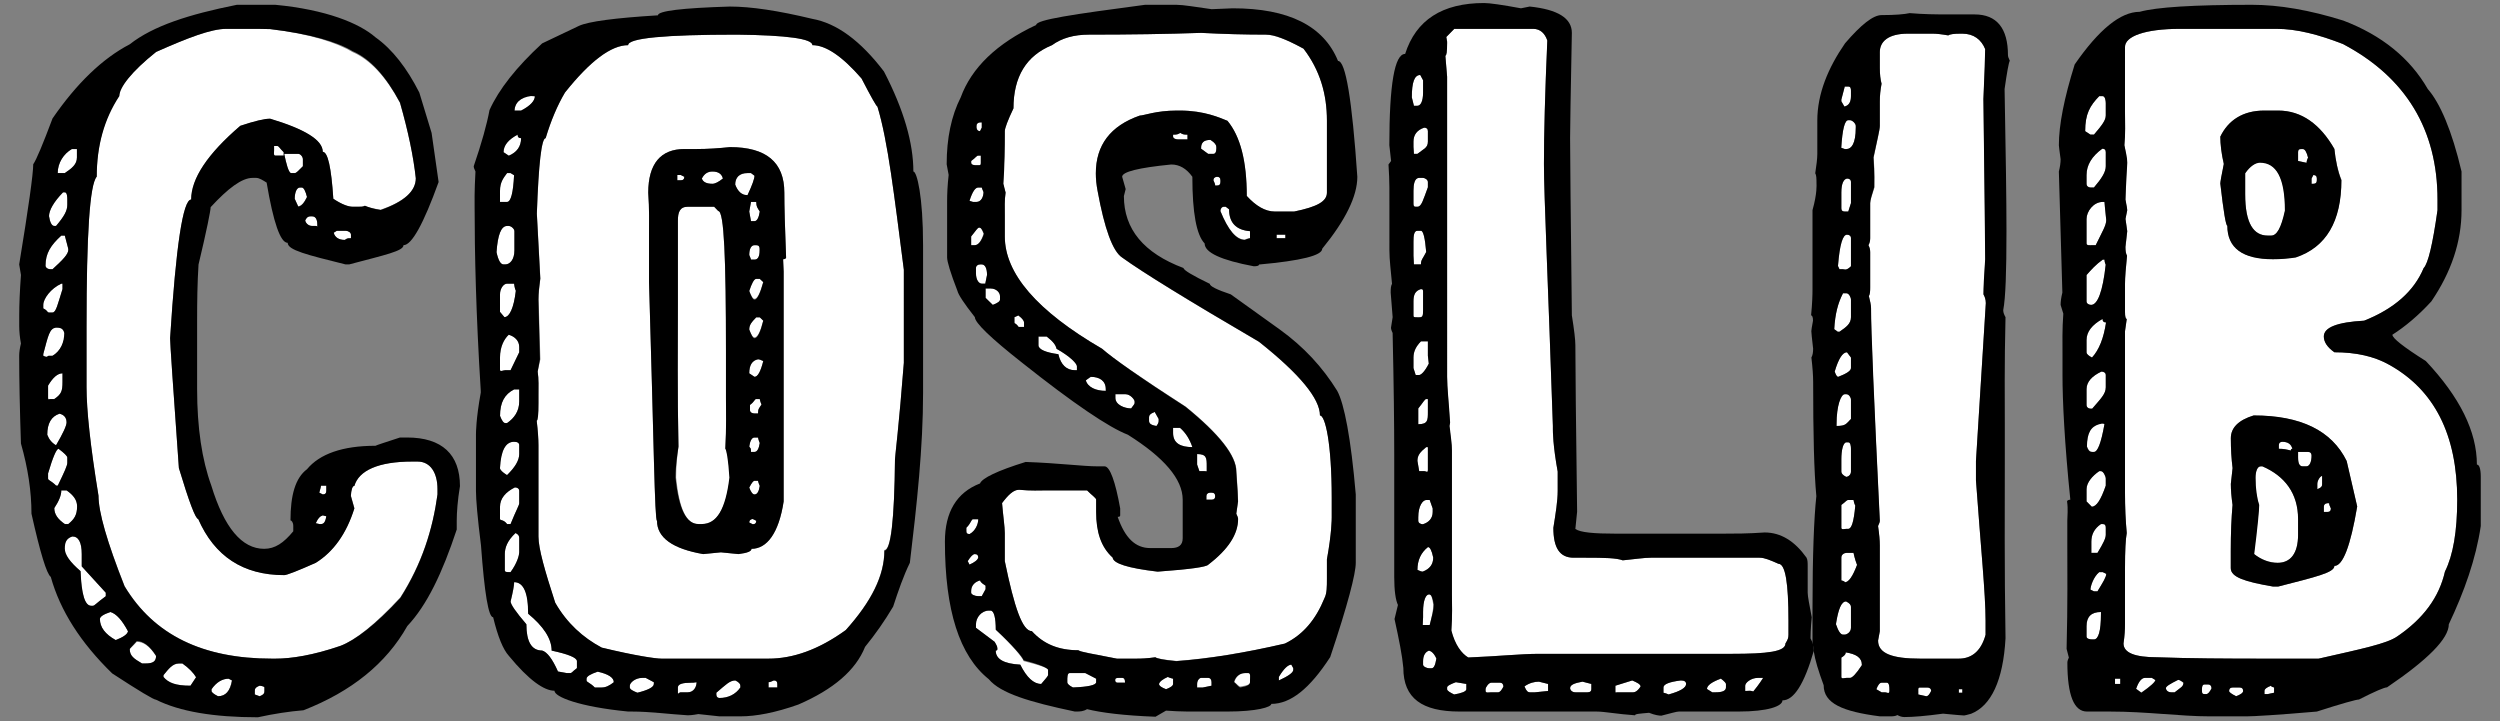 <?xml version="1.0" encoding="utf-8"?>
<!-- Generator: Adobe Illustrator 17.0.0, SVG Export Plug-In . SVG Version: 6.00 Build 0)  -->
<!DOCTYPE svg PUBLIC "-//W3C//DTD SVG 1.1//EN" "http://www.w3.org/Graphics/SVG/1.1/DTD/svg11.dtd">
<svg version="1.1" id="Capa_1" xmlns="http://www.w3.org/2000/svg" xmlns:xlink="http://www.w3.org/1999/xlink" x="0px" y="0px"
	 width="520px" height="150px" viewBox="0 0 520 150" enable-background="new 0 0 520 150" xml:space="preserve">
<rect x="0" y="0" width="520" height="150" fill="#808080" stroke="none"/>
<g>
	<path fill="#FFFFFF" d="M157.302,58c-0.487,0-0.973,1.065-1.46,2.525c0.365,0.973,0.73,1.628,1.095,1.628
		c0.608,0,1.217-1.347,1.825-3.537L158.032,58H157.302z"/>
	<path fill="#FFFFFF" d="M157.302,66c-0.973,1-1.46,1.569-1.46,2.541c0.365,0.973,0.73,1.635,1.095,1.635
		c0.669,0,1.278-1.358,1.825-3.548L158.032,66H157.302z"/>
	<path fill="#FFFFFF" d="M155.842,77.652l1.095,0.73c0.669,0,1.278-1.095,1.825-3.285c-0.487-0.242-0.852-0.365-1.095-0.365
		C156.45,74.975,155.842,75.95,155.842,77.652z"/>
	<path fill="#FFFFFF" d="M157.302,83c-0.365,0-0.302,0.493-1.302,1.223v1.095c0,0.488,0.511,0.682,0.937,0.682h0.73
		c0-1,0.243-1.074,0.73-1.865c-0.243-0.487-0.365-1.135-0.365-1.135H157.302z"/>
	<path fill="#FFFFFF" d="M253.851,37.499c0-0.487-0.243-0.73-0.73-0.73c-0.487,0.061-0.73,0.305-0.73,0.73
		c0.243,0.488,0.365,0.853,0.365,1.095h0.365c0.487,0,0.73-0.242,0.73-0.73V37.499z"/>
	<path fill="#FFFFFF" d="M253,30.929v-0.365c0-0.365-0.244-0.852-1.217-1.46c-1.46,0-2.069,0.596-2.069,1.813L251.296,32h1.095
		C252.756,32,253,31.659,253,30.929z"/>
	<path fill="#FFFFFF" d="M241.075,142.262c0,0.365,0.489,0.73,1.462,1.095c0.973-0.365,1.462-0.73,1.462-1.095v-1.095
		c0,0-0.611-0.122-1.097-0.365C241.808,141.29,241.197,141.775,241.075,142.262z"/>
	<path fill="#FFFFFF" d="M179.203,16.328c-4.015-4.622-7.422-6.935-10.221-6.935c0-1.337-5.232-2.067-15.696-2.19
		c-15.088,0-22.632,0.73-22.632,2.19c-3.529,0-7.909,3.285-13.141,9.856c-1.582,2.678-2.92,5.84-4.015,9.491
		c-0.852,0-1.46,5.233-1.825,15.696l0.73,13.506c-0.243,1.703-0.365,3.164-0.365,4.38l0.365,12.411l-0.567,2.555
		c0.243,1.521,0.163,3.226,0.163,5.11v1.46c0,2.373-0.122,3.591-0.365,3.65c0.243,2.068,0.365,3.773,0.365,5.11V111.6
		c0,2.496,1.297,7.118,3.487,13.871c2.433,4.259,5.698,7.165,9.592,9.232c7.057,1.703,11.295,2.297,12.512,2.297h22.267
		c4.989,0,10.342-1.809,16.061-5.947c5.354-5.962,8.031-11.429,8.031-16.662c1.339,0,2.086-6.263,2.208-18.917
		c0-0.487,0.843-7.113,1.843-20.012V56.116c-2-15.453-3.303-26.769-5.493-33.947C182.324,22.168,181.211,20.221,179.203,16.328z
		 M163,56.481v47.818c-1,6.57-3.457,9.856-6.682,9.856c0,0.488-0.847,0.853-2.793,1.095l-3.587-0.365l-3.619,0.365
		c-6.327-1.095-9.675-3.407-9.675-6.935c-0.487,0-0.644-16.548-1.644-49.644v-9.856c0-2.432,0.078-5.317-0.165-8.725
		c0-6.082,2.633-9.09,7.501-9.09h2.555c2.312,0,4.624-0.157,6.935-0.401c7.544,0,11.316,3.146,11.316,9.473
		c0,2.861,0.122,7.352,0.365,13.497c0,0.243-0.375,0.361-0.619,0.361L163,56.481z"/>
	<path fill="#FFFFFF" d="M255.648,43.535L254.946,43h-0.365c-0.487,0-0.73,0.475-0.73,0.9c1.582,3.894,3.257,5.925,5.082,5.925
		c0.487-0.242,1.067-0.28,1.067-0.28v-1.46C257,47.843,255.648,46.213,255.648,43.535z"/>
	<path fill="#FFFFFF" d="M244,28.009v0.365c0,0.488,0.665,0.626,1.091,0.626H247v-0.991c-1,0-1.013-0.122-1.5-0.365
		C245.013,27.887,245,28.009,244,28.009z"/>
	<path fill="#FFFFFF" d="M148.176,38.229c0.548,0,1.278-0.365,2.19-1.095c-0.243-0.972-0.973-1.46-2.19-1.46
		c-0.973,0-1.703,0.488-2.19,1.46C146.229,37.864,146.959,38.229,148.176,38.229z"/>
	<path fill="#FFFFFF" d="M151,82.762v-9.491c0-19.468-0.378-29.372-1.594-29.372l-0.865-0.9h-5.475
		c-1.703,0-2.066,1.193-2.066,2.895v17.156c0,8.761-0.123,18.739,0.12,29.932c-0.243,1.766-0.487,3.751-0.487,6.366
		c0.669,6.57,2.129,9.651,4.623,9.651h0.73c3.103,0,5.05-3.081,5.84-9.651c-0.243-3.892-0.717-5.86-0.961-6.103
		C151.109,88.926,151,85.5,151,82.762z"/>
	<path fill="#FFFFFF" d="M142.336,36.769l-0.73-0.365h-0.73v1.095h0.73C142.092,37.499,142.336,37.257,142.336,36.769z"/>
	<path fill="#FFFFFF" d="M156.937,100c-0.243,0-0.608,0.447-1.095,1.419c0.365,0.973,0.73,1.44,1.095,1.44
		c0.547,0,0.913-0.577,1.095-1.795c-0.243-0.487-0.365-1.065-0.365-1.065H156.937z"/>
	<path fill="#FFFFFF" d="M160.952,141.532c-0.487,0.243-0.852,0.365-1.095,0.365v1.095h1.825v-0.73
		C161.682,141.775,161.439,141.532,160.952,141.532z"/>
	<path fill="#FFFFFF" d="M156.207,36h-0.73c-1.703,0-2.555,0.932-2.555,2.392c0.548,1.46,1.399,2.291,2.555,2.291
		c0.973-2.067,1.46-3.558,1.46-4.167L156.207,36z"/>
	<path fill="#FFFFFF" d="M155.842,44l0.365,2h0.73c0.547,0,0.913-0.782,1.095-2c-0.487-0.79-0.73-1-0.73-2h-1.095L155.842,44z"/>
	<path fill="#FFFFFF" d="M155.842,108.679l0.73,0.365c0.487,0,0.73-0.242,0.73-0.73l-0.73-0.365
		C156.085,108.01,155.842,108.255,155.842,108.679z"/>
	<path fill="#FFFFFF" d="M156.937,51c-0.73,0-1.095,0.831-1.095,2.048c0.243,0.488,0.365,0.952,0.365,0.952h0.73
		c0.73,0,1.063-0.682,1.063-1.9v-0.365c0-0.487-0.212-0.735-0.698-0.735H156.937z"/>
	<path fill="#FFFFFF" d="M204.208,124l0.792-1.45v-0.73c-1-0.607-1.135-0.972-1.135-1.095c-0.973,0.243-1.865,0.973-1.865,2.19
		v0.365c0,0.365,0.748,0.72,1.478,0.72H204.208z"/>
	<path fill="#FFFFFF" d="M226.96,78.382l-1.217,0.73c0.426,1.46,2.258,2.19,4.258,2.19v-0.365
		C230,79.235,228.846,78.382,226.96,78.382z"/>
	<path fill="#FFFFFF" d="M239,86.778v0.73c0,0.548,0.331,0.913,1.548,1.095c0.487-0.607,0.452-0.972,0.452-1.095v-0.365l-0.817-1.46
		C239.209,86.048,239,86.413,239,86.778z"/>
	<path fill="#FFFFFF" d="M234.14,82H232v0.762c0,1.46,1.939,2.19,3.278,2.19c0.487-0.607,0.722-0.972,0.722-1.095v-0.365
		C236,83.127,235.113,82,234.14,82z"/>
	<path fill="#FFFFFF" d="M203.478,108h-1.095c-0.365,0-0.383,0.802-1.383,1.774v0.73c0,0.488,0.265,0.573,0.691,0.573
		C202.908,110.408,203.478,109,203.478,108z"/>
	<path fill="#FFFFFF" d="M245.456,89H244v1.063c0,2.19,1.64,2.936,4.013,2.936C247.466,91.357,246.612,90,245.456,89z"/>
	<path fill="#FFFFFF" d="M203.478,115.98c0-0.487-0.243-0.73-0.73-0.73c-0.365,0-0.852,0.488-1.46,1.46l0.365,0.73
		C202.748,116.953,203.356,116.468,203.478,115.98z"/>
	<path fill="#FFFFFF" d="M222.459,140c-0.487,0-0.459,1.107-0.459,1.532v0.365c0,0.365,0.445,0.73,1.175,1.095
		c3.164-0.122,4.825-0.487,4.825-1.095v-0.73L225.744,140H222.459z"/>
	<path fill="#FFFFFF" d="M233.41,141h-0.73c-0.487,0-0.73,0.075-0.73,0.5c0.061,0.488,0.304,0.5,0.73,0.5H234v-0.103
		C234,141.41,233.896,141,233.41,141z"/>
	<path fill="#FFFFFF" d="M212.929,137.516c-0.304-0.79-2.231-3.19-5.821-6.536c0-2.432-0.345-3.981-1.075-3.981h-0.365
		c-1.46,0-2.668,1.391-2.668,2.851v0.73l3.889,2.92c0.243,0.426,0.485,0.913,0.485,1.46c0,0.243-0.062,0.365-0.305,0.365
		c0,1.766,1.733,2.738,5.14,2.92c1.339,2.678,2.774,4.015,4.356,4.015c0.973-1.095,1.436-1.702,1.436-1.825v-1.095
		C218,138.976,216.336,138.369,212.929,137.516z"/>
	<path fill="#FFFFFF" d="M203.113,42c0.973,0,1.46-1.074,1.46-2.048c-0.243-0.487-0.365-0.952-0.365-0.952h-0.73
		c-0.608,0-1.217,0.831-1.825,2.778l0.73,0.222H203.113z"/>
	<rect x="265.532" y="48.815" fill="#FFFFFF" width="1.825" height="0.73"/>
	<path fill="#FFFFFF" d="M204.573,48.63c-0.365-0.972-0.556-1.368-0.921-1.368c-0.304,0-0.651,0.701-1.651,1.918v1.46
		c0,0.488-0.043,0.36,0.383,0.36h0.365C203.478,51,204.086,50.151,204.573,48.63z"/>
	<path fill="#FFFFFF" d="M203.113,34.368h0.365c0.487,0,0.531-0.031,0.531-0.519v-1.481h-0.531c-0.365,0-0.469,0.386-1.469,1.116
		v0.365C202.009,34.337,202.687,34.368,203.113,34.368z"/>
	<path fill="#FFFFFF" d="M203.843,27.278l0.365-0.73v-1.095h-0.365c-0.487,0.061-0.73,0.305-0.73,0.73v0.365
		C203.173,27.036,203.417,27.278,203.843,27.278z"/>
	<path fill="#FFFFFF" d="M211.817,65.606C211.331,65.85,211,65.971,211,65.971v1.095c0,0.365,0.143-0.066,0.873,0.934H213v-0.934
		C213,66.824,212.791,66.336,211.817,65.606z"/>
	<path fill="#FFFFFF" d="M219.762,72.548c-0.182-0.852-0.77-1.548-2.048-2.548H216v1.812c0,0.853,1.465,1.499,4.142,1.864
		c0.487,2.19,1.709,3.324,3.412,3.324H224v-0.808C224,75.644,222.682,74.191,219.762,72.548z"/>
	<path fill="#FFFFFF" d="M204.208,55h-0.365c-0.487,0-0.843,0.326-0.843,0.751v1.095c0,1.46,0.66,2.154,1.208,2.154h0.73
		l0.365-1.818C205.303,55.905,204.938,55,204.208,55z"/>
	<path fill="#FFFFFF" d="M206.033,60H205v1.956l1.5,1.46c0.973-0.365,1.5-0.73,1.5-1.095v-0.73C208,60.861,207.25,60,206.033,60z"/>
	<path fill="#FFFFFF" d="M156.937,91c-0.547,0-0.912,0.648-1.095,1.865c0.243,0.488,0.365,0.135,0.365,1.135h0.73
		c0.547,0,0.913-0.647,1.095-1.865c-0.243-0.487-0.365-1.135-0.365-1.135H156.937z"/>
	<path fill="#FFFFFF" d="M10,80.207v2.555C10,83.25,10.135,83,10.561,83h0.73C12.751,82,13,81.363,13,79.477v-1.825
		C12,77.652,11,78.505,10,80.207z"/>
	<path fill="#FFFFFF" d="M10.926,74c1.703-1,2.555-2.858,2.555-4.744c-0.243-0.972-0.963-1.277-1.693-1.277
		c-1.521,0-1.788,2.008-2.788,5.658v0.365C10,74.49,9.77,74,10.196,74H10.926z"/>
	<path fill="#FFFFFF" d="M11.656,92.618c1.46-2.494,2.19-4.075,2.19-4.745c0-0.972-0.487-1.582-1.46-1.825
		c-1.703,0.548-2.555,2.008-2.555,4.38C10.196,91.401,10.805,92.131,11.656,92.618z"/>
	<path fill="#FFFFFF" d="M10.196,65h0.73C11.656,65,12,63.294,13,60.131V59h-0.249C10.561,60,9,62.138,9,63.416v0.73
		C10,64.634,9.77,65,10.196,65z"/>
	<path fill="#FFFFFF" d="M22,123.28l-5-5.475v-2.555c0-2.432-0.664-3.65-1.942-3.65c-1.217,0.365-1.701,1.218-1.701,2.555
		c0,1.278,1.157,2.76,3.347,4.645c0.182,4.868,0.975,7.2,2.252,7.2h0.365c0.365,0,0.678-0.529,2.678-1.99V123.28z"/>
	<path fill="#FFFFFF" d="M10.561,56h0.365c2.19-2,3.285-3.135,3.285-4.048c0-0.365-0.243-0.952-0.73-2.952h-0.73
		c-2.19,2-3.285,3.683-3.285,6.238C9.466,55.603,9.831,56,10.561,56z"/>
	<path fill="#FFFFFF" d="M28.448,133.501c-0.974,1.095-1.46,1.398-1.46,1.519c0,1.401,0.852,1.98,2.555,2.98h0.73
		c1.46,0,2.19-0.301,2.19-1.519C31.064,134.29,29.725,133.501,28.448,133.501z"/>
	<path fill="#FFFFFF" d="M14.212,109c1.217-1,1.825-1.857,1.825-3.683c0-1.278-0.73-2.317-2.19-3.317h-1.095
		c0,1-0.487,2.222-1.46,3.683c0,1.278,0.73,2.317,2.19,3.317H14.212z"/>
	<path fill="#FFFFFF" d="M12.021,101C13.481,98,14,96.816,14,96.268v-1.095c0-0.304-0.601-0.913-1.818-1.825
		c-0.426,0-1.182,1.703-2.182,5.11v1.095c0,0.365,0.683,0.446,1.656,1.446H12.021z"/>
	<path fill="#FFFFFF" d="M152.96,141.532c-1.156,0-1.96,0.853-3.96,2.555v0.365c0,0.488,0.249,0.73,0.675,0.73
		c1.764,0,3.325-0.73,4.325-2.19v-0.365C154,142.262,153.69,141.897,152.96,141.532z"/>
	<path fill="#FFFFFF" d="M57.65,30.368h-0.641v0.926c0,0.488-0.15,1.074,0.275,1.074h1.725v-0.709
		C58.009,30.687,58.015,30.368,57.65,30.368z"/>
	<path fill="#FFFFFF" d="M66.775,109c0.548,0,0.913-0.402,1.095-1.62l-0.73-0.263c-0.487,0.123-0.973,0.577-1.46,1.672L66.41,109
		H66.775z"/>
	<path fill="#FFFFFF" d="M67.87,102.109v-1.095h-1.095c0,0.123-0.122,0.608-0.365,1.46l0.73,0.365
		C67.627,102.839,67.87,102.597,67.87,102.109z"/>
	<path fill="#FFFFFF" d="M63,34.579v-1.46C63,32.632,62.517,32,62.03,32h-2.92c0.426,2,0.913,4,1.46,4h0.73
		C61.665,36,62,35.552,63,34.579z"/>
	<path fill="#FFFFFF" d="M71.886,48h-1.825l-0.73,0.408c0.243,0.973,1.166,1.481,2.382,1.481C72.199,49.647,72,49.545,73,49.545
		v-0.73C73,48.328,72.372,48,71.886,48z"/>
	<path fill="#FFFFFF" d="M11.291,47h0.365C13.36,45,14,43.828,14,42.61v-1.095C14,41.028,13.968,40,13.481,40h-0.365
		c-1.947,2-2.92,3.743-2.92,4.96C10.379,46.178,10.744,47,11.291,47z"/>
	<path fill="#FFFFFF" d="M16,32.754V31h-1.058C13.238,32,12,33.849,12,36.039V36h1.481C14.942,35,16,34.214,16,32.754z"/>
	<path fill="#FFFFFF" d="M64.95,45h-0.365c-0.365,0-0.73,0.087-1.095,0.817c0,0.365,0.487,1.183,1.46,1.183h0.73
		c0.487,0,0.32,0.478,0.32-0.01v-0.365C66,46.26,65.924,45,64.95,45z"/>
	<path fill="#FFFFFF" d="M62.76,39h-0.365c-0.73,0-1.095,1.136-1.095,2.352l0.73,1.541c0.669-0.06,1.278-0.791,1.825-1.947
		C63.551,39.73,63.186,39,62.76,39z"/>
	<path fill="#FFFFFF" d="M22.972,127.296c-1.46,0.488-2.19,0.973-2.19,1.46c0,1.703,1.095,3.164,3.285,4.38
		c1.582-0.607,2.433-1.217,2.555-1.825C25.406,128.999,24.189,127.661,22.972,127.296z"/>
	<path fill="#FFFFFF" d="M37.938,138h-0.73C35.87,138,35,139.22,34,140.437v0.365c1,1.218,2.517,1.825,5.619,1.825l1.167-1.766
		C40.239,139.948,39.338,139,37.938,138z"/>
	<path fill="#FFFFFF" d="M106.198,109c1.217-3,1.802-3.91,1.802-4.336v-2.555c0-0.487-0.418-0.73-0.905-0.73
		c-1.947,0.973-3.095,2.313-3.095,4.015v2.555c0,0.365,0.738,0.051,1.468,1.051H106.198z"/>
	<path fill="#FFFFFF" d="M105.456,98.824c1.703-1.643,2.544-3.103,2.544-4.38v-1.825c0-0.487-0.353-0.73-1.084-0.73
		c-1.764,0-2.738,1.825-2.92,5.475C103.996,97.729,104.483,98.217,105.456,98.824z"/>
	<path fill="#FFFFFF" d="M104.738,55h0.365c0.974,0,1.897-1.014,1.897-2.9v-4.015c0-0.487-0.68-1.085-1.167-1.085h-0.365
		c-1.217,0-1.947,1.81-2.19,5.46C103.643,54.164,104.13,55,104.738,55z"/>
	<path fill="#FFFFFF" d="M143.796,142c-1.764,0-2.796,0.262-2.796,0.992v1.095c0,0.488,0.18-0.087,0.606-0.087h1.46
		c1.217,0,1.825-1.122,1.825-2.095l-0.73,0.095H143.796z"/>
	<path fill="#FFFFFF" d="M114.742,135.326c0-2.494-1.656-5.049-4.819-7.666c0-4.38-1.01-6.57-2.957-6.57
		c0,0.671-0.262,2.008-0.748,4.015c0,0.608,1.086,2.19,3.276,4.745c0,3.65,1.09,5.475,3.281,5.475
		c1.034,0.305,2.127,1.73,3.283,4.345l1.823,0.329h0.73c0.365,0,0.391-0.293,1.391-1.024v-1.46
		C120,136.786,118.149,136.056,114.742,135.326z"/>
	<path fill="#FFFFFF" d="M106.928,36.445L106.198,36h-0.73c-0.73,1-1.468,1.864-1.468,3.689V42h1.468
		C106.259,42,106.746,40.095,106.928,36.445z"/>
	<path fill="#FFFFFF" d="M133.575,141c-1.46,0-2.575,1.02-2.575,1.627v0.365c0,0.365,0.614,0.73,1.588,1.095
		c2.19-0.548,3.412-1.155,3.412-1.825v-0.365L134.305,141H133.575z"/>
	<path fill="#FFFFFF" d="M124.32,139.707c-1.46,0.488-2.32,0.973-2.32,1.46v0.365c0,0.365,0.746,0.468,1.719,1.468h1.46
		c0.791,0,1.578-0.369,2.49-1.099C127.67,140.929,126.51,140.194,124.32,139.707z"/>
	<path fill="#FFFFFF" d="M108,114.885v-2.92c0-0.365-0.04-0.73-0.77-1.095c-1.703,1.583-2.23,3.043-2.23,4.38v3.285
		c0,0.365,0.103,0.465,0.833,0.465h0.365C107.658,117,108,115.373,108,114.885z"/>
	<path fill="#FFFFFF" d="M107.293,60.478C107.05,60.053,106.928,59,106.928,59h-1.46c-0.73,0-1.468,1.009-1.468,2.226v3.65
		l0.917,1.086C105.951,65.962,106.867,64.128,107.293,60.478z"/>
	<path fill="#FFFFFF" d="M53,143.722v0.73l1,0.365c0.973-0.365,1-0.73,1-1.095v-0.73c0-0.242-0.878-0.365-1-0.365
		C53.027,142.992,53,143.357,53,143.722z"/>
	<path fill="#FFFFFF" d="M111.308,20.029l-0.877-0.208c-2.19,0.305-3.432,1.558-3.432,3.442V23h1.388
		C110.335,22,111.308,20.941,111.308,20.029z"/>
	<path fill="#FFFFFF" d="M44,143.357v0.365c0,0.243,0.376,0.608,1.349,1.095c1.582,0,2.5-1.095,2.865-3.285l-0.647-0.365
		C46.29,141.167,45,141.897,44,143.357z"/>
	<path fill="#FFFFFF" d="M86.852,96h-1.095c-7.118,0-11.133,1.9-12.046,5.062c-0.426,0-0.669,0.767-0.73,1.983l0.73,2.634
		c-1.643,5.233-4.32,9.044-8.031,11.355c-3.833,1.703-6.023,2.575-6.571,2.575c-8.517,0-14.479-3.882-17.886-11.671
		c-0.548,0-1.886-3.522-4.015-10.581c-1.217-16.974-1.825-25.974-1.825-27.009c1.217-19.223,2.677-28.836,4.38-28.836
		c0-4.38,3.407-9.49,10.221-15.33c2.92-0.972,4.989-1.46,6.206-1.46c7.301,2.19,10.951,4.503,10.951,6.936
		c1.034,0,1.764,3.115,2.19,9.686C71.156,42.563,72.494,43,73.346,43h1.095c0.548,0,1.034,0.048,1.46-0.195
		c0.547,0.243,1.643,0.573,3.285,0.815c4.867-1.702,7.301-3.85,7.301-6.528C86,32.59,84.905,27.38,83.202,21.417
		c-2.92-5.475-6.206-8.992-9.856-10.575c-3.224-1.947-8.943-3.82-17.156-4.794L53.634,6h-6.571c-3.164,0-8.031,1.879-14.601,4.799
		c-5.11,4.076-7.666,7.206-7.666,8.97c-3.164,4.806-4.676,10.508-4.676,16.896C18.661,38.307,18,48.755,18,67.796v12.776
		c0,4.686,0.783,12.228,2.486,22.632c0,3.408,1.79,9.476,5.441,18.723C32.072,132.148,42.258,137,56.555,137h0.73
		c3.346,0,7.848-0.714,13.506-2.662c3.042-1.155,7.245-4.434,12.477-10.092C87.77,117.189,90,110.139,91,102.839v-1.095
		C91,98.337,89.529,96,86.852,96z"/>
	<path fill="#FFFFFF" d="M104.008,86.508c0.365,0.973,0.73,1.492,1.095,1.492h0.365c1.46-1,2.532-2.439,2.532-4.507V81h-1.072
		C104.981,82,104.008,83.648,104.008,86.508z"/>
	<path fill="#FFFFFF" d="M108.388,28.739c-0.487,0-0.73-0.242-0.73-0.73c-1.947,1.036-2.92,2.251-2.92,3.65l1.095,0.73
		C107.536,31.659,108.388,30.442,108.388,28.739z"/>
	<path fill="#FFFFFF" d="M108,72.177c0-1.337-0.966-2.19-2.182-2.555c-0.973,0.913-1.818,2.496-1.818,4.745v2.555
		c0,0.488,0.677,0.078,1.103,0.078h1.095L108,73.272V72.177z"/>
	<path fill="#FFFFFF" d="M382.614,69c1.46-1,2.386-1.69,2.386-3.029v-3.65c0-0.487-0.439-1.321-0.926-1.321h-0.73
		c-1.034,2-1.643,4.243-1.825,7.468l0.73,0.532H382.614z"/>
	<path fill="#FFFFFF" d="M435.178,85c1.703-2,2.822-3.027,2.822-4.428v-2.555c0-0.487-0.418-0.73-0.905-0.73
		C435.148,78.2,434,79.418,434,80.937v3.285c0,0.488,0.387,0.777,0.813,0.777H435.178z"/>
	<path fill="#FFFFFF" d="M408.166,7h-0.365c-1.399,0-2.251,0.123-2.555,0.365C403.907,7.123,402.812,7,401.961,7h-5.11
		c-4.137,0-5.85,1.662-5.85,3.852v3.285c0,1.278,0.122,2.373,0.365,3.285C391.122,18.7,391,19.918,391,21.073v5.11
		c0,0.853-0.543,3.043-1.273,6.57c0.243,3.346,0.184,5.416,0.184,6.205c-0.487,1.583-0.911,2.678-0.911,3.285v7.301
		c0,0.548-0.122,1.036-0.365,1.46c0.243,0.426,0.365,0.913,0.365,1.46v7.3c0,0.791-0.029,1.401-0.273,1.825
		c0.243,0.973,0.411,1.825,0.411,2.555c0,4.441,0.632,19.164,1.848,44.168c0,0.243-0.115,0.608-0.358,1.095
		c0.243,1.643,0.372,2.981,0.372,4.015v17.886l-0.36,1.932c0,2.678,2.925,3.757,8.765,3.757h8.031c2.433,0,4.564-1.309,5.564-4.959
		v-2.92c0-5.597-1-15.331-2-29.202v-4.015l2.051-32.852c0-0.79-0.191-1.399-0.435-1.825c0-1.278,0.087-3.71,0.33-7.301
		c0-2.312-0.139-13.383-0.382-33.217c0.243-5.475,0.356-9.166,0.356-10.504C412.129,8.257,410.539,7,408.166,7z"/>
	<path fill="#FFFFFF" d="M434,130.216v2.19c0,0.488,0.752,0.594,1.178,0.594h0.365c0.913,0,1.457-1.689,1.457-5.339v-0.365
		C435,127.296,434,128.269,434,130.216z"/>
	<path fill="#FFFFFF" d="M435.178,94h0.365c0.73,0,1.46-1.663,2.19-5.801c-0.487-0.242-0.852-0.163-1.095-0.163
		c-1.703,0.488-2.555,1.887-2.555,4.807C434.448,93.816,434.813,94,435.178,94z"/>
	<path fill="#FFFFFF" d="M436.638,98c-1.46,1-2.638,2.407-2.638,3.744v2.555l1.087,1.095c0.973,0,1.913-1.46,2.913-4.38v-1.46
		c0-0.487-0.51-1.554-0.997-1.554H436.638z"/>
	<path fill="#FFFFFF" d="M436.638,119c-1.217,1-1.825,2.973-1.825,3.643l0.73,0.357h0.73c1.217-2,1.825-2.972,1.825-3.643
		l-0.73-0.357H436.638z"/>
	<path fill="#FFFFFF" d="M437.368,54c-1.399,1-2.368,2.056-3.368,3.211v5.475c0,0.488,0.528,0.73,0.954,0.73
		c1.338,0,2.424-2.76,3.032-8.358c-0.243-0.487-0.253-1.058-0.253-1.058H437.368z"/>
	<path fill="#FFFFFF" d="M437.327,66.336c-2.19,1.218-3.327,2.678-3.327,4.38v2.555c0,0.365,0.407,0.73,1.137,1.095
		c1.46-1.582,2.433-4.015,2.92-7.301C437.57,67.066,437.327,66.824,437.327,66.336z"/>
	<path fill="#FFFFFF" d="M437.368,109h-0.365c-1.46,1-2.003,2.235-2.003,3.695V115h1.273c1.217-2,1.727-3.035,1.727-3.765v-1.46
		C438,109.288,437.855,109,437.368,109z"/>
	<path fill="#FFFFFF" d="M383.902,135.691c0,0.123,0.098,0.488-0.902,1.095v4.015c0,0.488,0.649,0.198,1.074,0.198h0.73
		c0.426,0,1.191-0.706,2.469-2.654C387.274,136.764,386.092,136.056,383.902,135.691z"/>
	<path fill="#FFFFFF" d="M383.344,56c0.365,0,0.656,0.359,1.656-0.615v-5.84c0-0.487-0.341-0.73-0.828-0.73
		c-0.852,0-1.509,1.89-1.874,6.513c0.243,0.488,0.316,0.672,0.316,0.672H383.344z"/>
	<path fill="#FFFFFF" d="M383.709,132c0.365,0,1.291-0.446,1.291-1.419v-4.38c0-0.365-0.28-0.73-1.01-1.095
		c-0.973,0-1.661,1.563-2.148,4.725c0.487,1.46,1.016,2.17,1.503,2.17H383.709z"/>
	<path fill="#FFFFFF" d="M382.347,78.382c1.582-0.607,2.653-1.217,2.653-1.825v-2.19l-0.828-1.095c-0.913,0-1.764,1.338-2.555,4.015
		C381.86,78.017,382.104,78.382,382.347,78.382z"/>
	<path fill="#FFFFFF" d="M383.709,44h0.73L385,42.245v-4.38c0-0.487-0.331-0.73-0.818-0.73c-0.73,0.123-1.182,1.095-1.182,2.92
		v3.285C383,43.828,383.284,44,383.709,44z"/>
	<rect x="407.436" y="143.357" fill="#FFFFFF" width="0.73" height="0.73"/>
	<path fill="#FFFFFF" d="M437.368,42c-1.947,0-3.368,2.01-3.368,3.53v5.11c0,0.488,0.752,0.36,1.178,0.36h0.73
		c1.46-3,2.19-4.135,2.19-5.23c-0.243-2.129-0.365-3.77-0.365-3.77H437.368z"/>
	<path fill="#FFFFFF" d="M400.866,143h-1.46c-0.487,0-0.405,0.297-0.405,0.722v0.73l1.663,0.365c0.365,0,0.649-0.361,1.014-1.091
		C401.677,143.239,401.352,143,400.866,143z"/>
	<path fill="#FFFFFF" d="M384.074,31c0.973,0,1.926-1.043,1.926-4.452v-0.365c0-0.487-0.709-1.183-1.196-1.183h-0.365
		c-0.73,0-1.217,1.845-1.46,5.738l0.73,0.262H384.074z"/>
	<path fill="#FFFFFF" d="M392.47,142h-1.095c-0.365,0-0.73,0.393-1.095,1.365l1.095,0.635h0.73c0.365,0,0.895,0.452,0.895-0.278
		v-0.365C393,142.87,392.957,142,392.47,142z"/>
	<path fill="#FFFFFF" d="M480.076,94H478v1.173c0,1.46,0.434,1.827,0.981,1.827h0.73c0.73,0,1.095-1.012,1.095-2.23
		C480.806,94.283,480.563,94,480.076,94z"/>
	<path fill="#FFFFFF" d="M480.076,32.79c-0.304-1.217-0.669-1.79-1.095-1.79h-0.365C478.13,31,478,31.234,478,31.659v1.825
		l1.768,0.383C479.768,33.625,479.833,33.277,480.076,32.79z"/>
	<path fill="#FFFFFF" d="M470.586,97h-0.365c-0.73,0-1.095,1.155-1.095,2.372c0,2.19,0.243,4.106,0.73,5.566
		c0,1.036-0.365,4.487-1.095,10.266c1.521,1.218,3.342,1.848,4.985,1.848c2.677,0,4.255-1.924,4.255-5.818v-3.285
		C478,102.597,475.209,99,470.586,97z"/>
	<path fill="#FFFFFF" d="M471.681,49h0.73c1.156,0,2.129-1.553,2.92-5.203c0-6.813-1.854-10.084-5.261-10.084
		c-0.913,0-2.07,0.866-3.07,2.326v4.38C467,46.503,468.76,49,471.681,49z"/>
	<path fill="#FFFFFF" d="M476.791,93.348c-0.243-0.972-0.909-1.46-2.126-1.46c-0.487,0.061-0.666,0.305-0.666,0.73v0.73
		c1,0,1.517,0.123,2.491,0.365C476.491,93.471,476.548,93.348,476.791,93.348z"/>
	<path fill="#FFFFFF" d="M437.278,30.929c-2.19,1.583-3.278,3.408-3.278,5.475v1.825c0,0.488,0.387,0.771,0.813,0.771h0.73
		c1.703-2,2.457-3.265,2.457-4.421v-2.92C438,31.172,437.764,30.929,437.278,30.929z"/>
	<path fill="#FFFFFF" d="M496.868,75.827c-3.042-1.702-6.814-2.555-11.316-2.555c-1.46-1.034-2.19-2.129-2.19-3.285
		c0-1.885,2.799-2.98,8.396-3.285c6.266-2.494,10.359-6.145,12.367-10.951c0.912-0.913,1.876-4.928,2.876-12.046v-2.19
		c0-14.478-6.526-25.423-19.667-32.358C482.344,7.209,477.765,6,473.506,6h-20.076C446.129,6,442,7.567,442,9.757v13.506
		c0,2.313,0.117,4.624-0.126,6.935c0.243,1.278,0.485,2.496,0.485,3.65c-0.243,4.259-0.305,6.814-0.305,7.666
		c0.243,1.278,0.395,2.008,0.395,2.19l-0.35,1.825l0.373,2.555l-0.361,3.285c0,0.791,0.067,1.401,0.31,1.825
		c-0.243,2.496-0.42,4.441-0.42,5.84v5.84c0,0.973,0.122,1.46,0.365,1.46L442,68.891v33.582c0,3.043,0.122,5.84,0.365,8.396
		c-0.243,1.278-0.365,3.711-0.365,7.301v11.681c0,1.035-0.065,2.373-0.308,4.015c0,1.948,2.34,2.845,6.964,2.845
		c6.631,0.243,14.204,0.289,22.66,0.289h10.951c8.761-2,14.236-3.087,16.426-4.67c5.354-3.65,8.639-8.114,9.856-13.468
		c1.703-3.407,2.555-8.377,2.555-14.947C511.104,90.409,506.358,81.06,496.868,75.827z M461.825,38.229
		c0-0.304,0.243-1.643,0.73-4.015c-0.487-2.067-0.73-4.206-0.73-5.79c1.643-3.407,4.684-5.424,9.126-5.424h2.92
		c4.867,0,8.761,2.869,11.681,7.98c0.243,2.373,0.73,4.598,1.46,6.362c0,8.578-3.164,14.01-9.491,16.14
		c-1.582,0.243-3.164,0.404-4.745,0.404c-6.327,0-9.491-2.292-9.491-6.916C462.981,46.97,462.494,44.07,461.825,38.229z
		 M485.552,117.712c0,1.401-3.894,2.288-11.681,4.288h-1.095c-5.84-1-8.776-1.944-8.776-3.83v-3.65c0-3.589,0.129-6.753,0.373-9.491
		c-0.243-1.702-0.361-3.162-0.361-4.38l0.367-3.285c-0.243-1.885-0.364-3.954-0.364-6.205c0-2.19,1.582-3.772,4.746-4.745
		c9.795,0,16.244,3.164,19.347,9.491l2.19,9.444C488.898,113.622,487.316,117.712,485.552,117.712z"/>
	<path fill="#FFFFFF" d="M484.092,104.664c-0.487,0.061-0.73,0.305-0.73,0.73v1.095h0.73c0.487,0,0.73-0.242,0.73-0.73
		c-0.243-0.487-0.365-0.852-0.365-1.095H484.092z"/>
	<path fill="#FFFFFF" d="M483,99h-0.004c-0.365,0-0.996,0.919-0.996,1.649v1.095c1-0.365,1-0.73,1-1.095V99z"/>
	<rect x="439.923" y="141.167" fill="#FFFFFF" width="1.095" height="1.095"/>
	<path fill="#FFFFFF" d="M446.129,141c-0.852,0-1.46,1.239-1.825,2.273l1.095,0.772c1.947-1.337,2.92-2.253,2.92-2.618l-0.73-0.428
		H446.129z"/>
	<path fill="#FFFFFF" d="M450.509,143.131c0,0.365,0.365,0.869,1.095,0.869h0.73c1.217-1,1.825-1.111,1.825-1.964
		c-0.608-0.487-0.973-0.73-1.095-0.73C451.361,142.159,450.509,142.766,450.509,143.131z"/>
	<path fill="#FFFFFF" d="M437.368,20h-0.73c-1.947,2-2.92,3.696-2.92,7.285L434.813,28h0.73c1.703-2,2.457-2.971,2.457-4.007v-2.555
		C438,20.951,437.855,20,437.368,20z"/>
	<path fill="#FFFFFF" d="M472.374,142.627c-0.973,0.365-1.365,0.73-1.365,1.095v0.646h0.672l1.328-0.281v-1.095
		C473.009,142.992,472.374,142.87,472.374,142.627z"/>
	<path fill="#FFFFFF" d="M459.27,142.368h-0.73c-0.487,0-0.531,0.564-0.531,0.989v0.365c0,0.488,0.105,0.646,0.531,0.646h0.365
		c0.365,0,0.73-0.452,1.095-1.183C460,142.699,459.756,142.368,459.27,142.368z"/>
	<path fill="#FFFFFF" d="M481.901,37.499v-0.365c0-0.487-0.243-0.73-0.73-0.73l-0.365,0.73v1.095h0.365
		C481.658,38.229,481.901,37.987,481.901,37.499z"/>
	<path fill="#FFFFFF" d="M465.84,143h-1.46c-0.487,0-0.73,0.301-0.73,0.726c0,0.243,0.487,0.606,1.46,1.093
		c0.973-0.365,1.46-0.727,1.46-1.092C466.57,143.24,466.327,143,465.84,143z"/>
	<path fill="#FFFFFF" d="M369.915,117.268c-1.643-0.73-2.876-1.268-3.91-1.268h-22.632c-1.399,0-3.346,0.305-5.84,0.548
		c-1.278-0.487-3.833-0.548-7.666-0.548h-2.555c-2.92,0-4.212-2.077-4.212-6.216c0.487-3.042,0.899-5.607,0.899-7.676v-4.015
		c-1-5.475-1-8.396-1-8.761v-0.73c-1-29.809-1.859-47.94-1.859-54.389c0-6.023,0.227-14.776,0.713-25.788
		C321.368,6.966,320.377,6,318.917,6h-16.426l-1.658,1.696L301,8.662v0.365c0,1.703-0.122,2.555-0.365,2.555l0.365,4.38v62.419
		c0,2.251,0.32,5.416,0.563,9.491l-0.146,0.73c0.243,2.068,0.584,3.773,0.584,5.11v6.57c0,0.365,0,3.285,0,8.761v14.601
		c0,1.948,0.124,4.503-0.12,7.666c0.791,3.043,2.009,4.596,3.408,5.447c6.145-0.242,11.134-0.758,14.724-0.758h40.153
		c7.544,0,11.21-0.459,11.21-2.162c0.487-0.79,0.625-1.127,0.625-1.797v-2.92C372,121.334,371.375,117.268,369.915,117.268z"/>
	<path fill="#FFFFFF" d="M297.238,135.326c-0.73,0.243-1.238,0.973-1.238,2.19v0.73c0,0.365,0.651,0.754,1.381,0.754h0.365
		c0.487,0,0.78-0.559,1.024-2.019C298.283,135.886,297.725,135.449,297.238,135.326z"/>
	<path fill="#FFFFFF" d="M298.111,125.728c-0.243-1.46-0.386-2.136-0.873-2.136c-0.669,0-1.238,1.272-1.238,3.704v1.095L295.921,130
		h1.46C297.867,128,298.111,126.946,298.111,125.728z"/>
	<path fill="#FFFFFF" d="M298.111,115.98c-0.304-1.46-0.669-2.19-1.095-2.19c-1.46,1.156-2.19,2.738-2.19,4.745
		c0.487,0.243,0.852,0.365,1.095,0.365C297.381,118.353,298.111,117.38,298.111,115.98z"/>
	<path fill="#FFFFFF" d="M301,142.992v0.365c0,0.365,0.722,0.73,1.453,1.095c1.46-0.242,2.547-0.607,2.547-1.095v-1.095
		l-2.182-0.365C301.844,142.262,301,142.627,301,142.992z"/>
	<path fill="#FFFFFF" d="M385,19.978v-1.095c0-0.487-0.074-0.883-0.561-0.883h-0.73L383,20.708v0.365l0.635,1.095
		C384.608,21.926,385,21.196,385,19.978z"/>
	<path fill="#FFFFFF" d="M311.982,142h-1.825c-0.487,0-1.157,0.932-1.157,1.357v0.365c0,0.488,0.731,0.278,1.157,0.278h1.46
		c0.365,0,0.73-0.452,1.095-1.183C312.712,142.331,312.468,142,311.982,142z"/>
	<path fill="#FFFFFF" d="M297.19,75.636L297,74.002V71h-1.444c-0.973,1-1.556,2.03-1.556,3.367v2.19L294.46,78h0.73
		C295.556,78,296.339,77.339,297.19,75.636z"/>
	<path fill="#FFFFFF" d="M295.556,55c0-1,0.365-1.127,1.095-2.587c-0.243-2.92-0.608-4.413-1.095-4.413h-0.73
		c-0.73,0-0.825,1.058-0.825,2.275v2.92L294.095,55H295.556z"/>
	<path fill="#FFFFFF" d="M295,84.953v3.285c2,0,2-0.852,2-2.555V83h-0.349C296.346,83,296,83.736,295,84.953z"/>
	<path fill="#FFFFFF" d="M294.825,22c0.608,0,1.175-0.804,1.175-2.752v-2.555l-0.587-1.095c-1.217,0-1.754,1.499-1.754,4.661
		L294.095,22H294.825z"/>
	<path fill="#FFFFFF" d="M296.286,98c0.365,0,0.714,0.459,0.714-0.271V93h-0.349c-1.217,1-1.825,1.648-1.825,2.865L295.191,98
		H296.286z"/>
	<path fill="#FFFFFF" d="M294.825,32c1.217-1,2.175-1.193,2.175-2.531v-2.19c0-0.487-0.283-0.73-0.77-0.73
		c-1.46,0.488-2.23,1.46-2.23,2.92v1.095L294.095,32H294.825z"/>
	<path fill="#FFFFFF" d="M295.952,109.044c1.217-0.365,2.048-1.217,2.048-2.555v-0.73L297.381,104h-0.73
		c-0.669,0-1.651,1.152-1.651,3.584v0.73C295,108.802,295.527,109.044,295.952,109.044z"/>
	<path fill="#FFFFFF" d="M294.46,43h0.365c0.852,0,1.175-1.363,2.175-4.041v-1.095c0-0.487-0.593-0.864-1.079-0.864h-0.73
		c-0.973,0-1.191,1.352-1.191,2.689v2.555C294,42.733,294.035,43,294.46,43z"/>
	<path fill="#FFFFFF" d="M295.191,66c0.73,0,0.809-0.271,0.809-1.489v-3.65c0-0.487,0.034-0.73-0.452-0.73
		c-1.217,0.365-1.548,1.218-1.548,2.555v2.92c0,0.365,0.095,0.394,0.825,0.394H295.191z"/>
	<path fill="#FFFFFF" d="M317.092,142.766c0.365,0.973,0.73,1.234,1.095,1.234h1.095l2.718-0.278v-1.46l-1.906-0.478
		C319.181,141.784,318.126,142.036,317.092,142.766z"/>
	<path fill="#FFFFFF" d="M384.074,115c-0.365,0-1.074,0.25-1.074,0.98v4.745c0,0,0.72,0.123,0.72,0.365
		c0.791,0,1.637-1.159,2.55-3.593c-0.487-1.217-0.735-2.498-0.735-2.498H384.074z"/>
	<path fill="#FFFFFF" d="M259.692,140h-0.73c-1.217,0-1.947,0.889-2.19,1.861c0.608,0.488,0.884,0.93,1.249,0.93
		c1.46-0.242,1.979-0.407,1.979-0.895v-0.365C260,141.045,260.178,140,259.692,140z"/>
	<path fill="#FFFFFF" d="M266,140.802v0.73c2-0.913,3-1.643,3-2.19v-0.365l-0.405-0.73C267.926,138.246,267,139.099,266,140.802z"/>
	<path fill="#FFFFFF" d="M384.439,104c-0.365,0-0.439,0.299-1.439,1.029v4.745c0,0.488,0.649,0.226,1.074,0.226h0.365
		c0.669,0,1.156-1.417,1.46-4.825c-0.243-0.425-0.365-1.175-0.365-1.175H384.439z"/>
	<path fill="#FFFFFF" d="M251.296,141h-1.46c-0.365,0-0.836,0.532-0.836,1.262V143h1.201l1.799-0.373v-0.73
		C252,141.41,251.783,141,251.296,141z"/>
	<path fill="#FFFFFF" d="M384.074,82h-0.365c-0.791,0-1.709,2.345-1.709,6.238v0.365c2,0,2-0.487,3-1.46v-4.015
		C385,82.641,384.561,82,384.074,82z"/>
	<path fill="#FFFFFF" d="M384.074,92c-0.73,0-1.074,1.713-1.074,3.538v2.555c0,0.365,0.27,0.73,1,1.095c0.365,0,1-0.365,1-1.095
		v-4.745c0-0.487-0.074-1.348-0.561-1.348H384.074z"/>
	<path fill="#FFFFFF" d="M250.931,103.204v0.73h1.095c0.487,0,0.73-0.242,0.73-0.73c0-0.487-0.243-0.73-0.73-0.73h-0.365
		C251.174,102.535,250.931,102.779,250.931,103.204z"/>
	<path fill="#FFFFFF" d="M339.504,141.532c-2.312,0.73-3.504,1.095-3.504,1.095v1.095c0,0.488,0.013,0.278,0.438,0.278h3.285
		c0.365,0,0.925-0.261,1.533-1.234C341.135,142.279,340.6,142.02,339.504,141.532z"/>
	<path fill="#FFFFFF" d="M326.583,143.131c0,0.365,0.365,0.869,1.095,0.869h2.19c0.365,0,1.132,0.087,1.132-0.643v-1.095
		l-1.844-0.478C327.453,142.089,326.583,142.462,326.583,143.131z"/>
	<path fill="#FFFFFF" d="M249,94.443v2.19L249.471,98h1.095c0.487,0,0.434,0.217,0.434-0.271v-0.73
		C251,95.296,251,94.443,249,94.443z"/>
	<path fill="#FFFFFF" d="M349.615,141.532c-2.434,0.305-3.615,0.791-3.615,1.46v1.095c0,0,0.573,0.123,1.06,0.365
		c2.433-0.669,3.65-1.399,3.65-2.19C350.71,141.775,350.345,141.532,349.615,141.532z"/>
	<path fill="#FFFFFF" d="M363,142.627v1.095c1,0,0.834-0.143,1.685,0.099c1.217-1.46,2.05-2.821,2.05-2.821h-1.095
		C364.18,141,363,142.02,363,142.627z"/>
	<path fill="#FFFFFF" d="M237.06,24.044c0.852,0,3.407-1.044,7.666-1.044h0.73c5.05,0,8.335,1.532,9.856,2.139
		c2.677,3.226,4.015,8.396,4.015,15.636c1.886,2.068,3.833,3.225,5.84,3.225h4.015c4.867-1,6.818-2.121,6.818-3.946V25.088
		c0-5.535-1.462-10.525-4.869-14.966c-3.589-1.947-6.145-2.92-7.91-2.92c-4.319,0-8.761-0.122-13.445-0.365
		c-7.057,0.243-14.814,0.365-23.332,0.365c-3.103,0-5.643,0.73-7.65,2.19c-5.354,2.19-7.999,6.57-7.999,13.141
		c-1.217,2.555-1.794,4.138-1.794,4.745v0.365c0,3.103-0.145,6.631-0.388,10.586l0.559,1.825C208.927,41.637,209,43.218,209,44.8
		v4.38c0,7.666,6.608,15.454,20.235,23.362c2.129,1.886,7.867,5.901,17.418,12.046c7.057,5.719,10.534,10.221,10.534,13.506
		c0.243,3.346,0.339,5.416,0.339,6.205l-0.378,2.555c0.243,0.488,0.359,0.853,0.359,1.095c0,3.164-2.072,6.328-6.209,9.491
		c-0.365,0.488-3.895,0.973-10.587,1.46c-6.205-0.73-9.155-1.702-9.276-2.92c-2.433-2.19-3.436-5.352-3.436-9.491v-2.555
		c0-0.365-0.917-0.934-1.891-1.934h-8.396c-1.399,0-3.346,0.115-5.841-0.128c-1.156,0-2.167,0.971-3.444,2.674
		c0.243,2.861,0.571,5.046,0.571,6.324v5.84c2,9.734,3.688,14.601,5.634,14.601c2.434,2.678,5.616,3.94,9.753,3.94
		c0.365,0.365,2.939,0.749,7.928,1.749h4.015c1.034,0,2.373-0.046,4.015-0.289c0.243,0.243,1.703,0.526,4.38,0.768
		c6.692-0.487,14.236-1.683,22.632-3.631c3.772-1.825,6.329-4.978,8.154-9.481c0.487-0.972,0.489-2.302,0.489-4.006v-4.015
		c1-5.475,1-8.396,1-8.761v-4.015c0-11.438-1.354-17.156-2.449-17.156c0-3.468-4.206-8.578-12.723-15.331
		c-14.784-8.638-24.248-14.478-28.445-17.521c-1.947-1.278-3.637-5.9-5.097-13.871c-0.243-1.278-0.358-2.469-0.358-3.625
		C227.928,30.165,230.976,26.175,237.06,24.044z"/>
	<path fill="#FFFFFF" d="M357.94,141.167c-1.947,0.73-2.903,1.417-2.903,2.147L356.15,144h0.73c1.278,0,2.12-0.278,2.12-1.008v-0.73
		C359,142.079,358.67,141.714,357.94,141.167z"/>
	<path d="M84.661,91h-1.46c-3.042,1-4.745,1.539-5.11,1.722c-6.875,0-11.62,1.714-14.236,4.876
		c-2.434,1.825-3.435,5.419-3.435,10.651c0.243,0,0.58,0.43,0.58,1.16v1.095c-2,2.434-3.805,3.65-6.056,3.65
		c-4.624,0-8.311-4.38-10.987-13.141C42.01,95.661,41,88.968,41,80.937V66.701c0-4.015,0.051-7.908,0.294-11.681
		c1.703-7.118,2.52-11.26,2.52-11.93c3.589-3.892,6.474-6.09,8.725-6.09h0.73c0.669,0,1.399,0.493,2.19,0.98
		c1.399,8.274,2.859,12.526,4.38,12.526c0,1.521,4.015,2.495,12.046,4.495h0.73c7.544-2,11.316-2.787,11.316-4.005
		c1.703,0,4.137-4.375,7.301-13.136l-1.46-10.218l-2.555-8.394c-2.555-5.05-5.597-9-9.126-11.496C74.745,4.83,67.81,2,57.285,1
		h-8.031c-9.977,2-17.4,4.379-22.267,8.211c-5.719,2.981-11.073,8.182-16.061,15.422c-2.008,5.354-3.346,8.564-4.015,9.536
		c0,2.008-0.973,8.966-2.92,20.829l0.37,2.201C4.117,60.485,4,63.294,4,65.606v2.19c0,1.156,0.117,2.373,0.36,3.65
		c-0.243,0.973-0.367,1.825-0.367,2.555c0,4.928,0.12,11.012,0.364,18.251c1.46,5.11,2.19,9.979,2.19,14.601
		c1.825,8.154,3.163,12.534,4.015,13.141c1.947,6.996,6.205,13.688,12.776,20.076c5.597,3.65,8.639,5.475,9.126,5.475
		c4.867,2.434,11.924,3.65,21.172,3.65c3.346-0.73,6.51-1.217,9.491-1.46c9.977-3.892,17.215-9.733,21.595-17.521
		c4.076-4.319,7.28-11.01,10.28-20.076v-1.825c0-1.702,0.184-4.277,0.671-7.197C95.671,94.547,91.962,91,84.661,91z M66.775,101.014
		h1.095v1.095c0,0.488-0.243,0.73-0.73,0.73l-0.73-0.365C66.654,101.622,66.775,101.137,66.775,101.014z M67.14,107.219l0.73,0.16
		c-0.182,1.218-0.547,1.62-1.095,1.62H66.41l-0.73-0.16C66.167,107.745,66.654,107.342,67.14,107.219z M59.009,32.368h-1.725
		c-0.426,0-0.275-0.586-0.275-1.074v-0.926h0.641c0.365,0,0.359,0.318,1.359,1.291V32.368z M59.11,32h2.92
		c0.487,0,0.97,0.632,0.97,1.119v1.46C62,35.552,61.665,36,61.3,36h-0.73C60.022,36,59.536,34,59.11,32z M62.03,42.975l-0.73-1.622
		c0-1.217,0.365-2.352,1.095-2.352h0.365c0.426,0,0.791,0.771,1.095,1.987C63.307,42.143,62.699,42.915,62.03,42.975z M66,46.99
		c0,0.488,0.167,0.01-0.32,0.01h-0.73c-0.974,0-1.46-0.818-1.46-1.183C63.855,45.087,64.22,45,64.585,45h0.365
		c0.973,0,1.05,1.26,1.05,1.625V46.99z M73,49.545c-1,0-0.801,0.123-1.287,0.365c-1.217,0-2.043-0.529-2.286-1.503L70.061,48h1.825
		C72.372,48,73,48.328,73,48.815V49.545z M12,36.039C12,33.849,13.238,32,14.942,31H16v1.754C16,34.214,14.942,35,13.481,36H12
		V36.039z M13.116,40h0.365C13.968,40,14,41.028,14,41.514v1.095c0,1.218-0.64,2.39-2.344,4.39h-0.365
		c-0.548,0-0.913-0.822-1.095-2.04C10.196,43.743,11.17,42,13.116,40z M12.751,49h0.73c0.487,2,0.73,2.587,0.73,2.952
		c0,0.913-1.095,2.048-3.285,4.048h-0.365c-0.73,0-1.095-0.397-1.095-0.762C9.466,52.683,10.561,51,12.751,49z M9,63.416
		C9,62.138,10.561,60,12.751,59H13v1.131C12,63.294,11.656,65,10.926,65h-0.73C9.77,65,10,64.634,9,64.146V63.416z M9,74.002v-0.365
		c1-3.65,1.267-5.475,2.788-5.475c0.73,0,1.333,0.122,1.577,1.094c0,1.886-0.735,3.744-2.439,4.744h-0.73C9.77,74,10,74.49,9,74.002
		z M13,77.652v1.825C13,81.363,12.751,82,11.291,83h-0.73C10.135,83,10,83.25,10,82.762v-2.555C11,78.505,12,77.652,13,77.652z
		 M12.386,86.048c0.973,0.243,1.46,0.853,1.46,1.825c0,0.67-0.73,2.251-2.19,4.745c-0.852-0.487-1.46-1.217-1.825-2.19
		C9.831,88.055,10.683,86.595,12.386,86.048z M10,99.554v-1.095c1-3.407,1.757-5.11,2.182-5.11C13.399,94.261,14,94.869,14,95.173
		v1.095C14,96.816,13.481,98,12.021,101h-0.365C10.683,100,10,99.919,10,99.554z M11.291,105.683c0.973-1.46,1.46-2.683,1.46-3.683
		h1.095c1.46,1,2.19,2.04,2.19,3.317c0,1.825-0.608,2.683-1.825,3.683h-0.73C12.021,108,11.291,106.96,11.291,105.683z M19.322,126
		h-0.365c-1.278,0-2.008-2.332-2.19-7.2c-2.19-1.885-3.285-3.418-3.285-4.695c0-1.337,0.36-2.165,1.577-2.53
		c1.278,0,1.942,1.243,1.942,3.675v2.555l5,5.475v0.73C20,125.471,19.687,126,19.322,126z M24.067,133.136
		c-2.19-1.217-3.285-2.677-3.285-4.38c0-0.487,0.73-0.972,2.19-1.46c1.217,0.365,2.433,1.703,3.65,4.015
		C26.501,131.919,25.649,132.529,24.067,133.136z M30.273,138h-0.73c-1.703-1-2.555-1.579-2.555-2.98
		c0-0.122,0.487-0.577,1.46-1.672c1.278,0,2.616,0.866,4.015,3.056C32.463,137.622,31.733,138,30.273,138z M39.619,142.627
		c-3.103,0-4.619-0.607-5.619-1.825v-0.365c1-1.217,1.87-2.437,3.208-2.437h0.73c1.399,1,2.301,1.948,2.848,2.861L39.619,142.627z
		 M45.349,144.817C44.376,144.33,44,143.965,44,143.722v-0.365c1-1.46,2.262-2.19,3.539-2.19l0.73,0.365
		C47.905,143.722,46.931,144.817,45.349,144.817z M55,143.722c0,0.365-0.027,0.73-1,1.095l-1-0.365v-0.73
		c0-0.365,0.027-0.73,1-1.095c0.122,0,1,0.123,1,0.365V143.722z M91,102.839c-1,7.301-3.23,14.479-7.732,21.537
		c-5.232,5.658-9.402,8.808-12.444,9.963C65.166,136.286,60.631,137,57.285,137h-0.73c-14.297,0-24.518-4.852-30.662-15.073
		c-3.65-9.247-5.406-15.444-5.406-18.852C18.783,92.672,18,85.258,18,80.572V67.796c0-19.041,0.661-29.385,2.121-31.027
		c0-6.388,1.547-11.985,4.711-16.791c0-1.764,2.538-5.103,7.648-9.179C39.051,7.879,43.9,6,47.064,6h6.571l2.555,0.053
		c8.213,0.973,13.932,2.643,17.156,4.59c3.65,1.583,6.935,5.215,9.856,10.69C84.905,27.297,86,32.58,86.487,37.082
		c0,2.678-2.433,4.894-7.301,6.597c-1.643-0.242-2.738-0.643-3.285-0.887C75.475,43.035,74.988,43,74.441,43h-1.095
		c-0.852,0-2.19-0.437-4.015-1.655c-0.426-6.57-1.156-9.771-2.19-9.771c0-2.432-3.65-4.703-10.951-6.893
		c-1.217,0-3.285,0.509-6.206,1.481c-6.814,5.84-10.221,10.961-10.221,15.342c-1.703,0-3.164,9.619-4.38,28.842
		c0,1.036,0.608,10.041,1.825,27.015c2.129,7.058,3.468,10.587,4.015,10.587c3.407,7.789,9.369,11.682,17.886,11.682
		c0.548,0,2.738-0.851,6.571-2.555c3.711-2.312,6.388-6.082,8.031-11.316l-0.73-2.555c0.061-1.217,0.304-2.142,0.73-2.142
		C74.623,97.9,78.639,96,85.757,96h1.095C89.529,96,91,98.337,91,101.744V102.839z"/>
	<path d="M163.507,53.56c-0.243-6.145-0.365-10.645-0.365-13.506c0-6.327-3.772-9.455-11.316-9.455
		c-2.312,0.243-4.624,0.401-6.935,0.401h-2.555c-4.867,0-7.501,3.008-7.501,9.09c0.243,3.408,0.165,6.293,0.165,8.725v9.856
		c1,33.096,1.174,49.644,1.66,49.644c0,3.529,3.264,5.84,9.591,6.935l3.7-0.365l3.675,0.365c1.947-0.242,2.679-0.607,2.679-1.095
		c3.224,0,5.694-3.285,6.694-9.856V56.481l-0.111-2.555C163.132,53.925,163.507,53.804,163.507,53.56z M148.176,35.674
		c1.217,0,1.947,0.488,2.19,1.46c-0.913,0.73-1.643,1.095-2.19,1.095c-1.217,0-1.947-0.365-2.19-1.095
		C146.473,36.162,147.203,35.674,148.176,35.674z M140.876,36.404h0.73l0.73,0.365c0,0.488-0.243,0.73-0.73,0.73h-0.73V36.404z
		 M145.986,109h-0.73c-2.494,0-4.076-3.081-4.745-9.651c0-2.615,0.366-4.703,0.61-6.468c-0.243-11.193-0.12-21.069-0.12-29.83
		V45.895c0-1.702,0.362-2.895,2.066-2.895h5.475l0.865,0.9c1.217,0,1.594,9.904,1.594,29.372v9.491
		c0,2.738,0.109,6.266-0.134,10.586c0.243,0.243,0.602,2.108,0.845,6.001C150.92,105.919,149.089,109,145.986,109z M158.032,44
		c-0.182,1.218-0.548,2-1.095,2h-0.73l-0.365-2l0.365-2h1.095C157.302,43,157.545,43.21,158.032,44z M158,51.735V52.1
		c0,1.218-0.333,1.9-1.063,1.9h-0.73c0,0-0.122-0.464-0.365-0.952c0-1.217,0.365-2.048,1.095-2.048h0.365
		C157.788,51,158,51.248,158,51.735z M152.922,38.392c0-1.46,0.852-2.392,2.555-2.392h0.73l0.73,0.567
		c0,0.608-0.487,1.948-1.46,4.015C154.321,40.582,153.469,39.852,152.922,38.392z M156.572,109.044l-0.73-0.365
		c0-0.425,0.243-0.669,0.73-0.73l0.73,0.365C157.302,108.802,157.058,109.044,156.572,109.044z M156.937,102.839
		c-0.365,0-0.73-0.446-1.095-1.419c0.487-0.972,0.852-1.419,1.095-1.419h0.73c0,0,0.122,0.568,0.365,1.054
		C157.849,102.272,157.484,102.839,156.937,102.839z M156.937,94h-0.73c0-1-0.122-0.647-0.365-1.135
		c0.183-1.217,0.548-1.865,1.095-1.865h0.73c0,0,0.122,0.648,0.365,1.135C157.849,93.353,157.484,94,156.937,94z M157.667,86h-0.73
		c-0.426,0-0.937-0.194-0.937-0.682v-1.095c1-0.73,0.937-1.223,1.302-1.223h0.73c0,0,0.122,0.648,0.365,1.135
		C157.91,84.926,157.667,85,157.667,86z M156.937,78.382l-1.095-0.73c0-1.702,0.608-2.677,1.825-2.92
		c0.243,0,0.608,0.123,1.095,0.365C158.214,77.287,157.606,78.382,156.937,78.382z M156.937,70.352c-0.365,0-0.73-0.837-1.095-1.811
		c0-0.972,0.487-1.541,1.46-2.541h0.73l0.73,0.716C158.214,68.906,157.606,70.352,156.937,70.352z M156.937,62.321
		c-0.365,0-0.73-0.822-1.095-1.795c0.487-1.46,0.973-2.525,1.46-2.525h0.73l0.73,0.7C158.154,60.891,157.545,62.321,156.937,62.321z
		"/>
	<path d="M189.982,35.674c0-5.9-1.982-12.835-6.119-20.806C178.996,8.48,174.05,4.829,168.94,3.917
		c-7.057-1.702-12.754-2.555-17.135-2.555c-9.977,0.305-14.955,0.913-14.955,1.825c-8.943,0.548-14.413,1.278-16.421,2.19
		l-7.663,3.65c-5.354,4.928-9.003,9.552-10.95,13.871c-0.547,2.981-1.642,6.876-3.284,11.681c0,0.243,0.122,0.608,0.365,1.095
		c-0.243,4.198-0.179,6.631-0.179,7.301c0,9.552,0.281,22.327,1.281,38.328v0.365c-1,5.475-1,8.396-1,8.761v11.681
		c0,1.766,0.314,5.536,1.044,11.316c0.73,9.979,1.556,14.966,2.53,14.966c0.974,4.015,2.056,6.693,3.272,8.031
		c4.198,5.11,7.355,7.25,9.484,7.25c0,1.278,5.104,3.329,15.325,4.329h0.73c3.833,0,7.726,0.539,11.681,0.781
		c0.182,0,0.913-0.012,2.19-0.256l4.38,0.474h4.38c3.224,0,7.24-0.753,12.046-2.457c7.301-3.162,11.924-7.128,13.871-11.997
		c2.129-2.615,4.076-5.39,5.84-8.371c1.095-3.345,2.14-6.376,3.478-9.113c1.46-12.168,2.748-23.956,2.748-35.395V51.005
		C192,40.784,190.712,35.674,189.982,35.674z M107,23.263c0-1.885,1.242-2.98,3.432-3.285l0.803,0.051
		c0,0.913-0.9,1.971-2.847,2.971H107V23.263z M107.658,28.009c0,0.488,0.243,0.73,0.73,0.73c0,1.703-0.852,2.92-2.555,3.65
		l-1.095-0.73C104.738,30.259,105.711,29.044,107.658,28.009z M106.198,77h-1.095c-0.426,0-1.103,0.41-1.103-0.078v-2.555
		c0-2.25,0.844-3.833,1.818-4.745c1.217,0.365,2.182,1.218,2.182,2.555v1.095L106.198,77z M108,81v2.493
		c0,2.068-1.072,3.507-2.532,4.507h-0.365c-0.365,0-0.73-0.519-1.095-1.492c0-2.859,0.973-4.508,2.92-5.508H108z M104,64.876v-3.65
		c0-1.217,0.738-2.226,1.468-2.226h1.46c0,0,0.122,1.053,0.365,1.478c-0.426,3.65-1.342,5.484-2.377,5.484L104,64.876z M104,39.689
		c0-1.825,0.738-2.689,1.468-3.689h0.73l0.73,0.445c-0.182,3.65-0.669,5.555-1.46,5.555H104V39.689z M105.468,47h0.365
		c0.487,0,1.167,0.598,1.167,1.085V52.1c0,1.886-0.923,2.9-1.897,2.9h-0.365c-0.608,0-1.095-0.836-1.46-2.54
		C103.521,48.81,104.251,47,105.468,47z M106.916,91.888c0.73,0,1.084,0.243,1.084,0.73v1.825c0,1.278-0.84,2.738-2.544,4.38
		c-0.973-0.607-1.46-1.095-1.46-1.46C104.179,93.713,105.152,91.888,106.916,91.888z M104,107.949v-2.555
		c0-1.702,1.148-3.042,3.095-4.015c0.487,0,0.905,0.243,0.905,0.73v2.555c0,0.426-0.585,1.336-1.802,4.336h-0.73
		C104.738,108,104,108.314,104,107.949z M105,118.535v-3.285c0-1.337,0.527-2.797,2.23-4.38c0.73,0.365,0.77,0.73,0.77,1.095v2.92
		c0,0.488-0.342,2.115-1.802,4.115h-0.365C105.103,119,105,118.9,105,118.535z M120,138.976c-1,0.73-1.026,1.024-1.391,1.024h-0.73
		l-1.825-0.329c-1.156-2.615-2.251-4.057-3.285-4.362c-2.19,0-3.285-1.816-3.285-5.466c-2.19-2.555-3.285-4.132-3.285-4.741
		c0.487-2.008,0.73-3.343,0.73-4.013c1.947,0,2.92,2.191,2.92,6.572c3.164,2.616,4.893,5.172,4.893,7.666
		c3.407,0.73,5.258,1.461,5.258,2.191V138.976z M125.18,143h-1.46c-0.973-1-1.719-1.103-1.719-1.468v-0.365
		c0-0.487,0.86-0.972,2.32-1.46c2.19,0.488,3.35,1.222,3.35,2.194C126.757,142.631,125.97,143,125.18,143z M136,142.262
		c0,0.67-1.222,1.278-3.412,1.825c-0.973-0.365-1.588-0.73-1.588-1.095v-0.365c0-0.607,1.115-1.627,2.575-1.627h0.73l1.695,0.897
		V142.262z M143.066,144h-1.46c-0.426,0-0.606,0.575-0.606,0.087v-1.095c0-0.73,1.032-0.992,2.796-0.992h0.365l0.73-0.095
		C144.891,142.878,144.283,144,143.066,144z M154,142.992c-1,1.46-2.561,2.19-4.325,2.19c-0.426,0-0.675-0.242-0.675-0.73v-0.365
		c2-1.702,2.804-2.555,3.96-2.555c0.73,0.365,1.04,0.73,1.04,1.095V142.992z M161.682,142.992h-1.825v-1.095
		c0.243,0,0.608-0.122,1.095-0.365c0.487,0,0.73,0.243,0.73,0.73V142.992z M188,75.462c-1,12.899-1.843,19.59-1.843,20.076
		c-0.122,12.654-0.861,18.981-2.199,18.981c0,5.233-2.681,10.571-8.035,16.533c-5.719,4.138-11.077,5.947-16.066,5.947H137.59
		c-1.217,0-5.354-0.594-12.411-2.297c-3.894-2.067-7.259-5.103-9.693-9.362c-2.19-6.753-3.487-11.246-3.487-13.742V92.618
		c0-1.337-0.122-3.042-0.365-5.11c0.243-0.06,0.365-1.278,0.365-3.65v-1.46c0-1.885,0.08-3.589-0.163-5.11l0.466-2.555
		l-0.315-12.411c0-1.217,0.147-2.677,0.39-4.38l-0.717-13.506c0.365-10.463,0.98-15.696,1.832-15.696
		c1.095-3.65,2.437-6.813,4.019-9.491c5.232-6.57,9.614-9.856,13.142-9.856c0-1.46,7.545-2.19,22.632-2.19
		c10.464,0.123,15.697,0.853,15.697,2.19c2.798,0,6.206,2.313,10.221,6.935c2.008,3.894,3.121,5.84,3.303,5.84
		c2.19,7.179,3.493,18.495,5.493,33.947V75.462z"/>
	<path d="M243.63,34.214c1.703,0,3.164,0.853,4.38,2.555c0,7.483,0.852,12.107,2.555,13.871c0,1.886,3.407,3.468,10.221,4.745
		c0.73,0,1.095-0.122,1.095-0.365c8.761-0.79,13.141-1.885,13.141-3.285c4.867-5.962,7.301-10.951,7.301-14.966
		c-1.095-16.061-2.434-24.092-4.015-24.092c-2.981-7.301-10.281-10.951-21.902-10.951l-4.38,0.184
		C248.558,1.424,246.125,1,244.726,1h-6.57c-15.088,2-22.632,3.101-22.632,4.196c-8.213,3.833-13.445,8.912-15.696,15.057
		c-1.947,3.833-2.92,8.502-2.92,13.916l0.412,2.213C197.075,38.512,197,40.36,197,41.879V53.56c0,0.853,0.684,3.164,2.144,6.935
		c0.183,0.791,1.376,2.616,3.627,5.475c0,1.156,3.274,4.321,9.844,9.491c10.647,8.456,18.031,13.446,21.985,14.966
		c7.544,4.745,11.4,9.249,11.4,13.506v8.031c0,1.46-0.909,2.035-2.37,2.035h-4.38c-3.103,0-5.254-2.113-6.775-6.493
		c0.243,0,0.525-0.044,0.525-0.288v-1.46c-1-5.597-2.145-8.759-3.24-8.759h-1.46c-3.042,0-8.031-0.67-14.966-0.913
		c-5.901,1.825-9.065,3.376-9.491,4.471c-4.867,1.886-7.301,5.947-7.301,12.091c0,14.359,3.042,23.759,9.126,28.626
		c2.433,2.92,8.396,4.725,17.886,6.725h0.365c0.669,0,1.399-0.009,2.19-0.496c2.92,0.73,7.666,1.335,14.236,1.577l2.19-1.27
		c3.164,0.243,5.719,0.19,7.666,0.19h5.11c6.084,0,9.126-0.921,9.126-1.592c4.015,0,7.991-3.168,12.249-9.739
		c3.65-10.89,5.314-17.344,5.314-19.595v-14.236c-1-11.681-2.393-18.858-3.854-21.537c-3.042-4.928-6.976-9.185-11.965-12.776
		l-10.18-7.3c-2.92-0.972-4.36-1.702-4.36-2.19c-3.65-1.764-5.465-2.859-5.465-3.285c-8.274-3.103-12.406-8.09-12.406-14.966
		l0.368-1.46l-0.729-2.555C233.409,35.735,236.817,34.884,243.63,34.214z M247,29h-1.909c-0.426,0-1.091-0.139-1.091-0.626v-0.365
		c1,0,1.013-0.122,1.5-0.365c0.487,0.243,0.5,0.365,1.5,0.365V29z M249.836,30.917c0-1.217,0.487-1.819,1.947-1.819
		c0.973,0.608,1.217,1.101,1.217,1.466v0.365c0,0.73-0.244,1.071-0.609,1.071h-1.095L249.836,30.917z M253.121,38.594h-0.365
		c0-0.242-0.122-0.607-0.365-1.095c0-0.425,0.243-0.669,0.73-0.73c0.487,0,0.73,0.243,0.73,0.73v0.365
		C253.851,38.352,253.608,38.594,253.121,38.594z M260,49.545c0,0-0.58,0.123-1.067,0.365c-1.825,0-3.514-2.117-5.096-6.01
		c0-0.425,0.258-0.9,0.744-0.9h0.365l0.702,0.535c0,2.678,1.352,4.308,4.352,4.55V49.545z M267.357,49.545h-1.825v-0.73h1.825
		V49.545z M203.113,26.183c0-0.425,0.243-0.669,0.73-0.73h0.365v1.095l-0.365,0.73c-0.426,0-0.669-0.242-0.73-0.73V26.183z
		 M202.009,33.484c1-0.73,1.104-1.116,1.469-1.116h0.531v1.481c0,0.488-0.045,0.519-0.531,0.519h-0.365
		c-0.426,0-1.104-0.031-1.104-0.519V33.484z M203.478,39h0.73c0,0,0.122,0.466,0.365,0.952c0,0.973-0.487,2.048-1.46,2.048h-0.73
		l-0.73-0.222C202.261,39.831,202.869,39,203.478,39z M202.383,51c-0.426,0-0.383,0.128-0.383-0.36v-1.46
		c1-1.217,1.347-1.825,1.651-1.825c0.365,0,0.643,0.303,1.008,1.275c-0.487,1.521-1.182,2.37-1.912,2.37H202.383z M204.208,59
		C203.66,59,203,58.306,203,56.846v-1.095c0-0.425,0.356-0.751,0.843-0.751h0.365c0.73,0,1.095,0.905,1.095,2.182L204.938,59
		H204.208z M208,62.321c0,0.365-0.527,0.73-1.5,1.095l-1.5-1.46V60h1.033c1.217,0,1.967,0.861,1.967,1.591V62.321z M213,68h-1.127
		c-0.73-1-0.873-0.569-0.873-0.934v-1.095c0,0,0.331-0.122,0.817-0.365c0.973,0.73,1.183,1.218,1.183,1.46V68z M224,77h-0.446
		c-1.703,0-2.925-1.134-3.412-3.324c-2.677-0.365-4.142-1.011-4.142-1.864V70h1.714c1.278,1,1.866,1.697,2.048,2.548
		c2.92,1.643,4.238,3.096,4.238,3.644V77z M230,81.302c-2,0-3.71-0.73-4.136-2.19l0.973-0.73c1.886,0,3.163,0.853,3.163,2.555
		V81.302z M236,83.858c0,0.123-0.236,0.488-0.722,1.095c-1.339,0-3.278-0.73-3.278-2.19V82h2.14c0.973,0,1.86,1.127,1.86,1.493
		V83.858z M241,87.508c0,0.123,0.034,0.488-0.452,1.095C239.331,88.42,239,88.055,239,87.508v-0.73c0-0.365,0.209-0.73,1.183-1.095
		l0.817,1.46V87.508z M244,90.063V89h1.456c1.156,1,2.01,2.357,2.557,3.999C245.64,92.999,244,92.253,244,90.063z M201,110.504
		v-0.73c1-0.972,1.017-1.774,1.383-1.774h1.095c0,1-0.57,2.408-1.786,3.077C201.265,111.077,201,110.992,201,110.504z
		 M201.287,116.71c0.608-0.972,1.095-1.46,1.46-1.46c0.487,0,0.73,0.243,0.73,0.73c-0.122,0.488-0.73,0.973-1.825,1.46
		L201.287,116.71z M202,123.28v-0.365c0-1.217,0.892-1.947,1.865-2.19c0,0.123,0.135,0.488,1.135,1.095v0.73l-0.792,1.45h-0.73
		C202.748,124,202,123.645,202,123.28z M218,140.437c0,0.123-0.447,0.73-1.421,1.825c-1.582,0-3.022-1.337-4.361-4.015
		c-3.407-0.182-5.101-1.155-5.101-2.92c0.243,0,0.37-0.122,0.37-0.365c0-0.548-0.358-1.034-0.601-1.46l-3.887-2.92v-0.73
		c0-1.46,1.208-2.851,2.668-2.851h0.365c0.73,0,1.095,1.548,1.095,3.981c3.59,3.346,5.497,5.581,5.801,6.371
		c3.407,0.853,5.071,1.625,5.071,1.99V140.437z M228,141.897c0,0.608-1.661,0.973-4.825,1.095c-0.73-0.365-1.175-0.73-1.175-1.095
		v-0.365c0-0.425-0.028-1.532,0.459-1.532h3.285l2.256,1.167V141.897z M234,142h-1.32c-0.426,0-0.669-0.012-0.73-0.5
		c0-0.425,0.243-0.5,0.73-0.5h0.73c0.487,0,0.59,0.41,0.59,0.897V142z M244,142.262c0,0.365-0.489,0.73-1.462,1.095
		c-0.974-0.365-1.461-0.73-1.461-1.095c0.122-0.487,0.732-0.972,1.827-1.46c0.487,0.243,1.097,0.365,1.097,0.365V142.262z
		 M252,142.627L250.201,143H249v-0.738c0-0.73,0.471-1.262,0.836-1.262h1.46c0.487,0,0.704,0.41,0.704,0.897V142.627z M260,141.897
		c0,0.488-0.519,0.853-1.979,1.095c-0.365,0-0.746-0.643-1.355-1.131c0.243-0.972,1.079-1.861,2.296-1.861h0.73
		c0.487,0,0.308,1.045,0.308,1.532V141.897z M269,139.342c0,0.548-1,1.278-3,2.19v-0.73c1-1.702,1.926-2.555,2.595-2.555l0.405,0.73
		V139.342z M228.299,39.689c1.46,7.971,3.164,12.593,5.11,13.871c4.198,3.043,13.688,8.884,28.472,17.521
		c8.517,6.753,12.669,11.863,12.669,15.331c1.095,0,2.449,5.719,2.449,17.156v4.015c0,0.365,0,3.285-1,8.761v4.015
		c0,1.703-0.002,3.043-0.489,4.015c-1.825,4.503-4.503,7.666-8.275,9.491c-8.396,1.948-15.879,3.164-22.571,3.65
		c-2.677-0.242-4.107-0.562-4.35-0.806c-1.643,0.243-2.951,0.289-3.985,0.289h-4.015c-4.989-1-7.666-1.384-8.031-1.749
		c-4.137,0-7.216-1.299-9.65-3.977c-1.947,0-3.634-4.829-5.634-14.563v-5.84c0-1.278-0.328-3.345-0.571-6.205
		c1.278-1.702,2.391-2.792,3.547-2.792c2.494,0.243,4.338,0.128,5.738,0.128h8.396c0.973,1,1.891,1.569,1.891,1.934v2.555
		c0,4.138,1.001,7.301,3.435,9.491c0.122,1.218,3.178,2.19,9.383,2.92c6.692-0.487,10.167-0.972,10.532-1.46
		c4.137-3.162,6.179-6.327,6.179-9.491c0-0.242-0.135-0.607-0.379-1.095l0.358-2.555c0-0.79-0.125-2.859-0.368-6.205
		c0-3.285-3.53-7.787-10.587-13.506c-9.552-6.145-15.187-10.16-17.316-12.046C215.609,64.634,209,56.846,209,49.18V44.8
		c0-1.582-0.084-3.162,0.159-4.745l-0.444-1.825c0.243-3.954,0.285-7.483,0.285-10.586v-0.365c0-0.607,0.585-2.19,1.802-4.745
		c0-6.57,2.665-10.951,8.019-13.141c2.008-1.46,4.557-2.19,7.66-2.19c8.517,0,16.302-0.122,23.359-0.365
		c4.684,0.243,9.185,0.365,13.504,0.365c1.764,0,4.199,0.973,7.788,2.92c3.407,4.441,4.868,9.431,4.868,14.966v14.966
		c0,1.825-1.951,2.946-6.818,3.946h-4.015c-2.008,0-3.954-1.182-5.84-3.25c0-7.24-1.339-12.402-4.015-15.628
		C253.79,24.515,250.505,23,245.456,23h-0.73c-4.259,0-6.814,1.044-7.666,1.044c-6.084,2.131-9.126,6.12-9.126,12.02
		C227.934,37.22,228.056,38.412,228.299,39.689z M251,97.729c0,0.488,0.053,0.271-0.434,0.271h-1.095L249,96.633v-2.19
		c2,0,2,0.853,2,2.555V97.729z M251.661,102.474h0.365c0.487,0,0.73,0.243,0.73,0.73c0,0.488-0.243,0.73-0.73,0.73h-1.095v-0.73
		C250.931,102.779,251.174,102.535,251.661,102.474z"/>
	<path d="M376.591,132.771c0-0.425,0.009-1.885,0.252-4.38c-0.487-2.615-0.843-4.319-0.843-5.11v-5.475
		c0-0.79-0.009-1.399-0.252-1.825c-2.433-3.407-5.297-5.228-8.704-5.228c-3.407,0.243-6.271,0.248-8.704,0.248h-22.267
		c-4.563,0-7.361-0.248-8.396-0.978l0.365-3.592c-0.243-18.555-0.365-30.085-0.365-34.648c0-1.095-0.243-3.148-0.73-6.191
		c-0.243-21.231-0.365-33.514-0.365-36.86c0-2.067,0.122-9.364,0.365-21.898c0-3.042-2.92-4.865-8.761-5.474l-1.825,0.366
		c-3.954-0.73-6.51-1.095-7.666-1.095c-8.7,0-14.175,3.529-16.426,10.586c-2.19,0-3.285,6.328-3.285,18.981l0.365,3.285l-0.54,0.73
		c0.243,3.408,0.19,6.328,0.19,8.761V52.1c0,1.948,0.297,4.259,0.54,6.935c-0.243,0.426-0.278,1.036-0.278,1.825l0.409,5.11
		l-0.343,2.19c0,0.243,0.093,0.608,0.336,1.095C289.907,80.025,290,88.42,290,94.443v25.552c0,2.861,0.283,4.806,0.77,5.84
		l-0.71,2.92c0.973,4.441,1.592,7.555,1.835,10.17c0,6.328,3.904,9.075,11.691,9.075h28.472c1.703,0,4.38,0.539,8.031,0.781
		c0-0.304,0.973-0.34,2.92-0.522c1.217,0.488,2.068,0.6,2.555,0.6c1.947-0.487,3.164-0.86,3.65-0.86h12.411
		c6.084,0,9.126-1.104,9.126-2.322c2.355,0,4.53-3.363,6.526-10.317c-0.071-0.466-0.106-0.822-0.122-1.21
		C377.033,133.705,376.849,133.285,376.591,132.771z M295,107.584c0-2.432,0.981-3.584,1.651-3.584h0.73l0.619,1.759v0.73
		c0,1.338-0.831,2.19-2.048,2.555c-0.426,0-0.952-0.242-0.952-0.73V107.584z M294.825,95.865c0-1.217,0.608-1.865,1.825-2.865H297
		v4.729c0,0.73-0.349,0.271-0.714,0.271h-1.095L294.825,95.865z M297,85.683c0,1.703,0,2.555-2,2.555v-3.285
		c1-1.217,1.346-1.953,1.651-1.953H297V85.683z M295.413,15.598L296,16.693v2.555c0,1.948-0.566,2.752-1.175,2.752h-0.73
		l-0.436-1.741C293.659,17.097,294.196,15.598,295.413,15.598z M294,29.469c0-1.46,0.77-2.432,2.23-2.92
		c0.487,0,0.77,0.243,0.77,0.73v2.19c0,1.338-0.958,1.531-2.175,2.531h-0.73L294,30.564V29.469z M294,39.689
		c0-1.337,0.217-2.689,1.191-2.689h0.73c0.487,0,1.079,0.378,1.079,0.864v1.095c-1,2.678-1.323,4.041-2.175,4.041h-0.365
		c-0.426,0-0.46-0.267-0.46-0.755V39.689z M294,50.275c0-1.217,0.095-2.275,0.825-2.275h0.73c0.487,0,0.852,1.492,1.095,4.413
		c-0.73,1.46-1.095,1.587-1.095,2.587h-1.46L294,53.195V50.275z M294,65.606v-2.92c0-1.337,0.331-2.19,1.548-2.555
		c0.487,0,0.452,0.243,0.452,0.73v3.65c0,1.218-0.079,1.489-0.809,1.489h-0.365C294.095,66,294,65.971,294,65.606z M294,76.557
		v-2.19c0-1.337,0.582-2.367,1.556-3.367H297v3.002l0.19,1.634c-0.852,1.703-1.635,2.364-2,2.364h-0.73L294,76.557z M297.016,113.79
		c0.426,0,0.791,0.73,1.095,2.19c0,1.401-0.73,2.373-2.19,2.92c-0.243,0-0.608-0.122-1.095-0.365
		C294.825,116.527,295.556,114.946,297.016,113.79z M296,128.391v-1.095c0-2.432,0.569-3.65,1.238-3.65
		c0.487,0,0.741,0.622,0.984,2.082c0,1.218-0.355,2.272-0.841,4.272h-1.46L296,128.391z M297.746,139h-0.365
		c-0.73,0-1.381-0.389-1.381-0.754v-0.73c0-1.217,0.508-1.947,1.238-2.19c0.487,0.123,1.045,0.559,1.531,1.654
		C298.526,138.441,298.232,139,297.746,139z M305,143.357c0,0.488-1.087,0.853-2.547,1.095c-0.73-0.365-1.453-0.73-1.453-1.095
		v-0.365c0-0.365,0.844-0.73,1.818-1.095l2.182,0.365V143.357z M311.617,144h-1.46c-0.426,0-1.157,0.21-1.157-0.278v-0.365
		c0-0.425,0.67-1.357,1.157-1.357h1.825c0.487,0,0.73,0.331,0.73,0.817C312.347,143.548,311.982,144,311.617,144z M322,143.722
		L319.282,144h-1.095c-0.365,0-0.73-0.261-1.095-1.234c1.034-0.73,2.089-0.982,3.002-0.982l1.906,0.478V143.722z M331,143.357
		c0,0.73-0.767,0.643-1.132,0.643h-2.19c-0.73,0-1.095-0.504-1.095-0.869c0-0.669,0.87-1.042,2.574-1.347l1.844,0.478V143.357z
		 M339.724,144h-3.285c-0.426,0-0.438,0.21-0.438-0.278v-1.095c0,0,1.193-0.365,3.504-1.095c1.095,0.488,1.631,0.747,1.752,1.234
		C340.648,143.739,340.089,144,339.724,144z M347.06,144.452c-0.487-0.242-1.06-0.365-1.06-0.365v-1.095
		c0-0.669,1.181-1.155,3.615-1.46c0.73,0,1.095,0.243,1.095,0.73C350.71,143.053,349.493,143.783,347.06,144.452z M359,142.992
		c0,0.73-0.842,1.008-2.12,1.008h-0.73l-1.095-0.687c0-0.73,0.938-1.438,2.885-2.168c0.73,0.548,1.06,0.934,1.06,1.117V142.992z
		 M364.685,143.821c-0.852-0.242-0.685-0.099-1.685-0.099v-1.095c0-0.607,1.18-1.627,2.641-1.627h1.095
		C366.736,141,365.902,142.361,364.685,143.821z M372,132.041c0,0.67-0.138,1.007-0.625,1.797c0,1.703-3.666,2.162-11.21,2.162
		h-40.153c-3.589,0-8.457,0.516-14.601,0.758c-1.399-0.852-2.74-2.601-3.531-5.644c0.243-3.162,0.12-5.521,0.12-7.469v-14.601
		c0-5.475,0-8.396,0-8.761v-6.57c0-1.337-0.241-3.042-0.485-5.11l0.107-0.73c-0.243-4.075-0.623-7.24-0.623-9.491V15.963
		l-0.365-4.38c0.243,0,0.365-0.852,0.365-2.555V8.662l-0.167-0.966L302.491,6h16.426c1.46,0,2.434,0.966,2.92,2.426
		c-0.487,11.012-0.696,19.647-0.696,25.67c0,6.449,0.859,24.698,1.859,54.507v0.73c0,0.365,0,3.285,1,8.761v4.015
		c0,2.068-0.412,4.634-0.899,7.676c0,4.138,1.291,6.216,4.212,6.216h2.555c3.833,0,6.388,0.061,7.666,0.548
		c2.494-0.242,4.441-0.548,5.84-0.548h22.632c1.034,0,2.267,0.537,3.91,1.268c1.46,0,2.085,4.066,2.085,11.853V132.041z"/>
	<path d="M417.657,11.489c0-5.597-2.312-8.489-6.936-8.489h-5.475c-2.555,0-5.232-0.028-8.031-0.272
		c-1.095,0.243-3.042,0.412-5.84,0.412c-1.764,0-4.254,1.971-7.6,5.864C380.246,14.114,378,19.491,378,25.088v6.935
		c0,1.036-0.187,2.373-0.431,4.015c0.243,0.365,0.263,1.095,0.263,2.19c0,0.123,0.168,1.948-0.832,5.475v16.426
		c0,1.218-0.052,3.043-0.296,5.475c0.243,0,0.4,0.365,0.4,1.095c-0.243,1.278-0.348,2.008-0.348,2.19c0,0.305,0.13,1.521,0.374,3.65
		c0,0.791-0.117,1.401-0.361,1.825c0.243,2.068,0.367,3.773,0.367,5.11c0,10.647,0.175,18.557,0.662,23.727
		c-0.487,4.503-0.799,12.289-0.799,23.362v7.301c0,0.107,0.08,0.23,0.085,0.344c0.108,0.398,0.202,0.772,0.202,1.117
		c-0.015,0.052-0.013,0.1-0.028,0.152c0.274,1.802,0.967,4.086,2.061,7.05c0,3.773,3.902,5.472,11.69,6.472h2.19
		c0.547,0,1.034-0.023,1.46-0.266c0.426,0.243,0.912,0.414,1.46,0.414c1.764,0,4.441-0.217,8.031-0.705
		c2.555,0.243,4.015,0.377,4.38,0.377c0.122,0,0.608-0.115,1.46-0.359c4.137-1.643,6.668-6.872,7.155-15.693
		C416.903,117.863,417,105.577,417,95.903v-7.666c0-4.928-0.097-12.35,0.146-22.267c-0.243-0.425-0.475-0.913-0.475-1.46
		c0.487-2.494,0.675-7.97,0.675-16.426c0-6.57-0.149-16.426-0.392-29.567c0.487-3.407,0.838-5.399,1.081-5.887
		C417.792,12.144,417.657,11.732,417.657,11.489z M386.265,117.498c-0.913,2.433-1.754,3.621-2.545,3.621
		c0-0.242-0.72-0.394-0.72-0.394v-4.745c0-0.73,0.709-0.98,1.074-0.98h1.46C385.535,115,385.778,116.281,386.265,117.498z
		 M385,87.143c-1,0.973-1,1.46-3,1.46v-0.365c0-3.892,0.918-6.238,1.709-6.238h0.365c0.487,0,0.926,0.641,0.926,1.127V87.143z
		 M385,93.348v4.745c0,0.73-0.635,1.095-1,1.095c-0.73-0.365-1-0.73-1-1.095v-2.555c0-1.825,0.344-3.538,1.074-3.538h0.365
		C384.926,92,385,92.861,385,93.348z M384.439,110h-0.365c-0.426,0-1.074,0.262-1.074-0.226v-4.745c1-0.73,1.074-1.029,1.439-1.029
		h1.095c0,0,0.122,0.75,0.365,1.175C385.595,108.583,385.109,110,384.439,110z M383,20.708L383.709,18h0.73
		c0.487,0,0.561,0.396,0.561,0.883v1.095c0,1.218-0.392,1.948-1.365,2.19L383,21.073V20.708z M384.439,25h0.365
		c0.487,0,1.196,0.697,1.196,1.183v0.365c0,3.408-0.952,4.452-1.926,4.452h-0.365l-0.73-0.262C383.223,26.845,383.709,25,384.439,25
		z M383,40.054c0-1.825,0.452-2.797,1.182-2.92c0.487,0,0.818,0.243,0.818,0.73v4.38L384.439,44h-0.73
		c-0.426,0-0.709-0.172-0.709-0.66V40.054z M384.172,48.815c0.487,0,0.828,0.243,0.828,0.73v5.84c-1,0.973-1.291,0.615-1.656,0.615
		h-0.73c0,0-0.073-0.184-0.316-0.672C382.663,50.705,383.32,48.815,384.172,48.815z M383.344,61h0.73
		c0.487,0,0.926,0.834,0.926,1.321v3.65c0,1.338-0.926,2.029-2.386,3.029h-0.365l-0.73-0.532C381.702,65.243,382.31,63,383.344,61z
		 M384.172,73.272L385,74.367v2.19c0,0.608-1.071,1.218-2.653,1.825c-0.243,0-0.487-0.365-0.73-1.095
		C382.408,74.61,383.26,73.272,384.172,73.272z M381.884,129.83c0.487-3.162,1.132-4.735,2.105-4.735
		c0.73,0.365,1.01,0.74,1.01,1.105v4.38c0,0.973-0.926,1.419-1.291,1.419h-0.365C382.858,132,382.371,131.29,381.884,129.83z
		 M384.804,141h-0.73c-0.426,0-1.074,0.29-1.074-0.198v-4.015c1-0.607,0.902-0.972,0.902-1.095c2.19,0.365,3.371,1.073,3.371,2.654
		C385.996,140.294,385.23,141,384.804,141z M393,143.722c0,0.73-0.53,0.278-0.895,0.278h-0.73l-1.095-0.635
		c0.365-0.972,0.73-1.365,1.095-1.365h1.095c0.487,0,0.53,0.87,0.53,1.357V143.722z M400.663,144.817L399,144.452v-0.73
		c0-0.425-0.081-0.722,0.405-0.722h1.46c0.487,0,0.811,0.239,0.811,0.726C401.312,144.456,401.028,144.817,400.663,144.817z
		 M408.166,144.087h-0.73v-0.73h0.73V144.087z M412.911,53.925c-0.243,3.591-0.365,6.023-0.365,7.301
		c0.243,0.426,0.504,1.035,0.504,1.825L411,95.903v4.015c1,13.871,2,23.605,2,29.202v2.92c-1,3.65-3.13,4.959-5.564,4.959h-8.031
		c-5.84,0-8.765-1.079-8.765-3.757l0.36-1.932v-17.886c0-1.034-0.117-2.373-0.36-4.015c0.243-0.487,0.367-0.852,0.367-1.095
		c-1.217-25.004-1.824-39.727-1.824-44.168c0-0.73-0.213-1.582-0.457-2.555c0.243-0.425,0.273-1.034,0.273-1.825v-7.3
		c0-0.548-0.122-1.034-0.365-1.46c0.243-0.425,0.365-0.913,0.365-1.46v-7.301c0-0.607,0.336-1.702,0.822-3.285
		c0-0.79,0.102-2.859-0.141-6.205c0.73-3.527,1.319-5.718,1.319-6.57v-5.11c0-1.155,0.122-2.373,0.365-3.65
		C391.122,16.51,391,15.415,391,14.138v-3.285C391,8.662,392.713,7,396.85,7h5.11c0.852,0,1.947,0.123,3.285,0.365
		C405.55,7.123,406.402,7,407.801,7h0.365c2.373,0,3.954,1.257,4.745,3.204c0,1.338-0.122,4.887-0.365,10.362
		C412.79,40.401,412.911,51.614,412.911,53.925z"/>
	<path d="M377.154,134.21c0.016,0.388,0.051,0.803,0.122,1.269c0.015-0.052,0.03-0.1,0.045-0.152
		C377.321,134.982,377.263,134.608,377.154,134.21z"/>
	<path d="M515.194,96.633c0-6.875-3.566-14.054-10.623-21.537c-4.624-2.92-6.954-4.745-6.954-5.475
		c2.677-1.702,5.428-4.015,8.104-6.935C509.858,56.603,512,50.275,512,43.705v-8.031c-2-8.517-4.464-14.236-7.019-17.156
		c-3.711-6.448-9.593-11.193-17.563-14.236c-6.996-2.19-13.344-3.285-19.002-3.285c-12.107,0-19.904,0.488-23.372,1.46
		c-3.955,0-8.462,3.65-13.511,10.951c-2.19,6.996-3.288,12.593-3.288,16.791c0,0.183,0.12,1.156,0.364,2.92
		c0,0.73-0.122,1.583-0.366,2.555l0.73,25.187c-0.243,0.973-0.365,1.825-0.365,2.555l0.561,1.825
		c-0.243,3.285-0.169,6.084-0.169,8.396v4.38c0,5.354,0.412,13.994,1.629,25.917c-0.243,0-0.679,0.123-0.679,0.365
		c0.243,1.643,0.051,2.981,0.051,4.015v4.745c0,5.233,0.095,12.534-0.149,21.902l0.473,1.825c-0.243,0.488-0.311,0.802-0.311,1.044
		c0,6.814,1.392,10.17,4.069,10.17h4.745c7.726,0,14.662,1,20.807,1h7.666c1.338,0,6.205-0.266,14.601-0.996
		c5.293-1.702,8.213-2.506,8.76-2.506c3.346-1.702,5.293-2.531,5.84-2.531c8.517-5.78,12.852-10.148,12.852-13.129
		c3.224-6.813,5.646-13.615,6.646-20.429V99.189C516,97.486,515.681,96.633,515.194,96.633z M436.638,88.238
		c0.243,0,0.608-0.281,1.095-0.039c-0.73,4.138-1.46,5.801-2.19,5.801h-0.365c-0.365,0-0.73-0.083-1.095-1.056
		C434.083,90.024,434.935,88.726,436.638,88.238z M434,84.223v-3.285c0-1.52,1.148-2.738,3.095-3.65c0.487,0,0.905,0.243,0.905,0.73
		v2.555c0,1.401-1.119,2.428-2.822,4.428h-0.365C434.387,85,434,84.711,434,84.223z M438,99.554v1.46c-1,2.92-1.939,4.38-2.913,4.38
		L434,104.299v-2.555c0-1.337,1.178-2.744,2.638-3.744h0.365C437.49,98,438,99.067,438,99.554z M437,127.661
		c0,3.65-0.544,5.339-1.457,5.339h-0.365c-0.426,0-1.178-0.106-1.178-0.594v-2.19c0-1.947,1-2.92,3-2.92V127.661z M436.273,123
		h-0.73l-0.73-0.357c0-0.669,0.608-2.643,1.825-3.643h0.73l0.73,0.357C438.098,120.028,437.49,121,436.273,123z M438,111.235
		c0,0.73-0.51,1.765-1.727,3.765H435v-2.305c0-1.46,0.543-2.695,2.003-3.695h0.365c0.487,0,0.632,0.288,0.632,0.774V111.235z
		 M435.137,74.367c-0.73-0.365-1.137-0.73-1.137-1.095v-2.555c0-1.702,1.137-3.162,3.327-4.38c0,0.488,0.243,0.73,0.73,0.73
		C437.57,70.352,436.597,72.785,435.137,74.367z M434.954,63.416c-0.426,0-0.954-0.242-0.954-0.73v-5.475
		c1-1.155,1.969-2.211,3.368-3.211h0.365c0,0,0.01,0.571,0.253,1.058C437.378,60.656,436.292,63.416,434.954,63.416z M435.908,51
		h-0.73c-0.426,0-1.178,0.128-1.178-0.36v-5.11c0-1.52,1.421-3.53,3.368-3.53h0.365c0,0,0.122,1.641,0.365,3.77
		C438.098,46.865,437.368,48,435.908,51z M438,34.579c0,1.156-0.754,2.421-2.457,4.421h-0.73c-0.426,0-0.813-0.283-0.813-0.771
		v-1.825c0-2.067,1.088-3.892,3.278-5.475c0.487,0,0.722,0.243,0.722,0.73V34.579z M438,23.993c0,1.036-0.754,2.007-2.457,4.007
		h-0.73l-1.095-0.715c0-3.589,0.973-5.285,2.92-7.285h0.73c0.487,0,0.632,0.951,0.632,1.438V23.993z M441.018,142.262h-1.095v-1.095
		h1.095V142.262z M445.399,144.087l-1.095-0.813c0.365-1.034,0.973-2.273,1.825-2.273h1.46l0.73,0.448
		C448.319,141.813,447.346,142.75,445.399,144.087z M452.334,144h-0.73c-0.73,0-1.095-0.504-1.095-0.869
		c0-0.365,0.852-0.859,2.555-1.712c0.122,0,0.487,0.074,1.095,0.561C454.159,142.832,453.551,143,452.334,144z M458.905,144.368
		h-0.365c-0.426,0-0.531-0.158-0.531-0.646v-0.365c0-0.425,0.044-0.989,0.531-0.989h0.73c0.487,0,0.73,0.331,0.73,0.817
		C459.635,143.916,459.27,144.368,458.905,144.368z M465.11,144.817c-0.973-0.487-1.46-0.848-1.46-1.091
		c0-0.425,0.243-0.726,0.73-0.726h1.46c0.487,0,0.73,0.239,0.73,0.726C466.57,144.091,466.084,144.452,465.11,144.817z
		 M473.009,144.087l-1.328,0.281h-0.672v-0.646c0-0.365,0.392-0.73,1.365-1.095c0,0.243,0.635,0.365,0.635,0.365V144.087z
		 M508.548,118.9c-1.217,5.354-4.502,9.78-9.856,13.43c-2.19,1.583-7.666,2.67-16.426,4.67h-10.951c-8.456,0-16-0.046-22.632-0.289
		c-4.624,0-6.992-0.934-6.992-2.882c0.243-1.643,0.308-2.942,0.308-3.977V118.17c0-3.589,0.122-6.023,0.365-7.301
		c-0.243-2.555-0.365-5.352-0.365-8.396V68.891l0.365-2.555c-0.243,0-0.365-0.487-0.365-1.46v-5.84c0-1.399,0.178-3.345,0.422-5.84
		c-0.243-0.425-0.337-1.034-0.337-1.825l0.379-3.285l-0.358-2.555l0.369-1.825c0-0.182-0.12-0.913-0.363-2.19
		c0-0.852,0.123-3.407,0.366-7.666c0-1.155-0.361-2.373-0.604-3.65c0.243-2.312,0.126-4.622,0.126-6.935V9.757
		C442,7.567,446.129,6,453.429,6h20.076c4.259,0,8.838,1.209,13.827,3.156C500.474,16.092,507,27.036,507,41.514v2.19
		c-1,7.118-1.964,11.133-2.876,12.046c-2.008,4.806-6.123,8.456-12.389,10.951c-5.597,0.305-8.385,1.401-8.385,3.285
		c0,1.156,0.736,2.251,2.196,3.285c4.502,0,8.277,0.853,11.319,2.555c9.491,5.233,14.237,14.601,14.237,28.107
		C511.102,110.504,510.252,115.493,508.548,118.9z"/>
	<path d="M468.76,86.413c-3.164,0.973-4.745,2.555-4.745,4.745c0,2.251,0.122,4.321,0.365,6.205l-0.365,3.285
		c0,1.218,0.114,2.678,0.357,4.38c-0.243,2.738-0.373,5.901-0.373,9.491v3.65c0,1.886,2.935,2.83,8.776,3.83h1.095
		c7.787-2,11.681-2.887,11.681-4.288c1.764,0,3.346-4.091,4.745-12.365l-2.19-9.467C485.004,89.553,478.555,86.413,468.76,86.413z
		 M474,92.618c0-0.425,0.179-0.669,0.666-0.73c1.217,0,1.914,0.488,2.158,1.46c-0.243,0-0.317,0.123-0.317,0.365
		c-0.973-0.242-1.507-0.365-2.507-0.365V92.618z M478,111.235c0,3.894-1.578,5.84-4.255,5.84c-1.643,0-3.344-0.607-4.865-1.825
		c0.73-5.78,1.035-9.185,1.035-10.221c-0.487-1.46-0.76-3.467-0.76-5.657c0-1.217,0.335-2.372,1.065-2.372h0.365
		c4.624,2,7.414,5.597,7.414,10.949V111.235z M479.711,97h-0.73c-0.547,0-0.981-0.367-0.981-1.827V94h2.076
		c0.487,0,0.73,0.283,0.73,0.77C480.806,95.988,480.441,97,479.711,97z M482,101.744v-1.095c0-0.73,0.631-1.649,0.996-1.649H483
		v1.649C483,101.014,483,101.379,482,101.744z M484.092,106.489h-0.73v-1.095c0-0.425,0.243-0.669,0.73-0.73h0.365
		c0,0.243,0.122,0.608,0.365,1.095C484.822,106.247,484.578,106.489,484.092,106.489z"/>
	<path d="M472.776,53.925c1.582,0,3.164-0.122,4.745-0.365c6.327-2.129,9.491-7.483,9.491-16.061c-0.73-1.764-1.217-4.147-1.46-6.52
		c-2.92-5.11-6.814-7.98-11.681-7.98h-2.92c-4.441,0-7.483,2.018-9.126,5.424c0,1.583,0.243,3.565,0.73,5.632
		c-0.487,2.373-0.73,3.79-0.73,4.094c0.669,5.84,1.156,8.8,1.46,8.8C463.285,51.574,466.449,53.925,472.776,53.925z M480.806,37.134
		l0.365-0.73c0.487,0,0.73,0.243,0.73,0.73v0.365c0,0.488-0.243,0.73-0.73,0.73h-0.365V37.134z M478,31.659
		c0-0.425,0.13-0.659,0.616-0.659h0.365c0.426,0,0.791,0.573,1.095,1.79c-0.243,0.488-0.308,0.835-0.308,1.077L478,33.484V31.659z
		 M467,36.039c1-1.46,2.158-2.19,3.07-2.19c3.407,0,5.185,3.136,5.185,9.948c-0.791,3.65-1.689,5.203-2.845,5.203h-0.73
		c-2.92,0-4.681-2.497-4.681-8.581V36.039z"/>
</g>
</svg>
